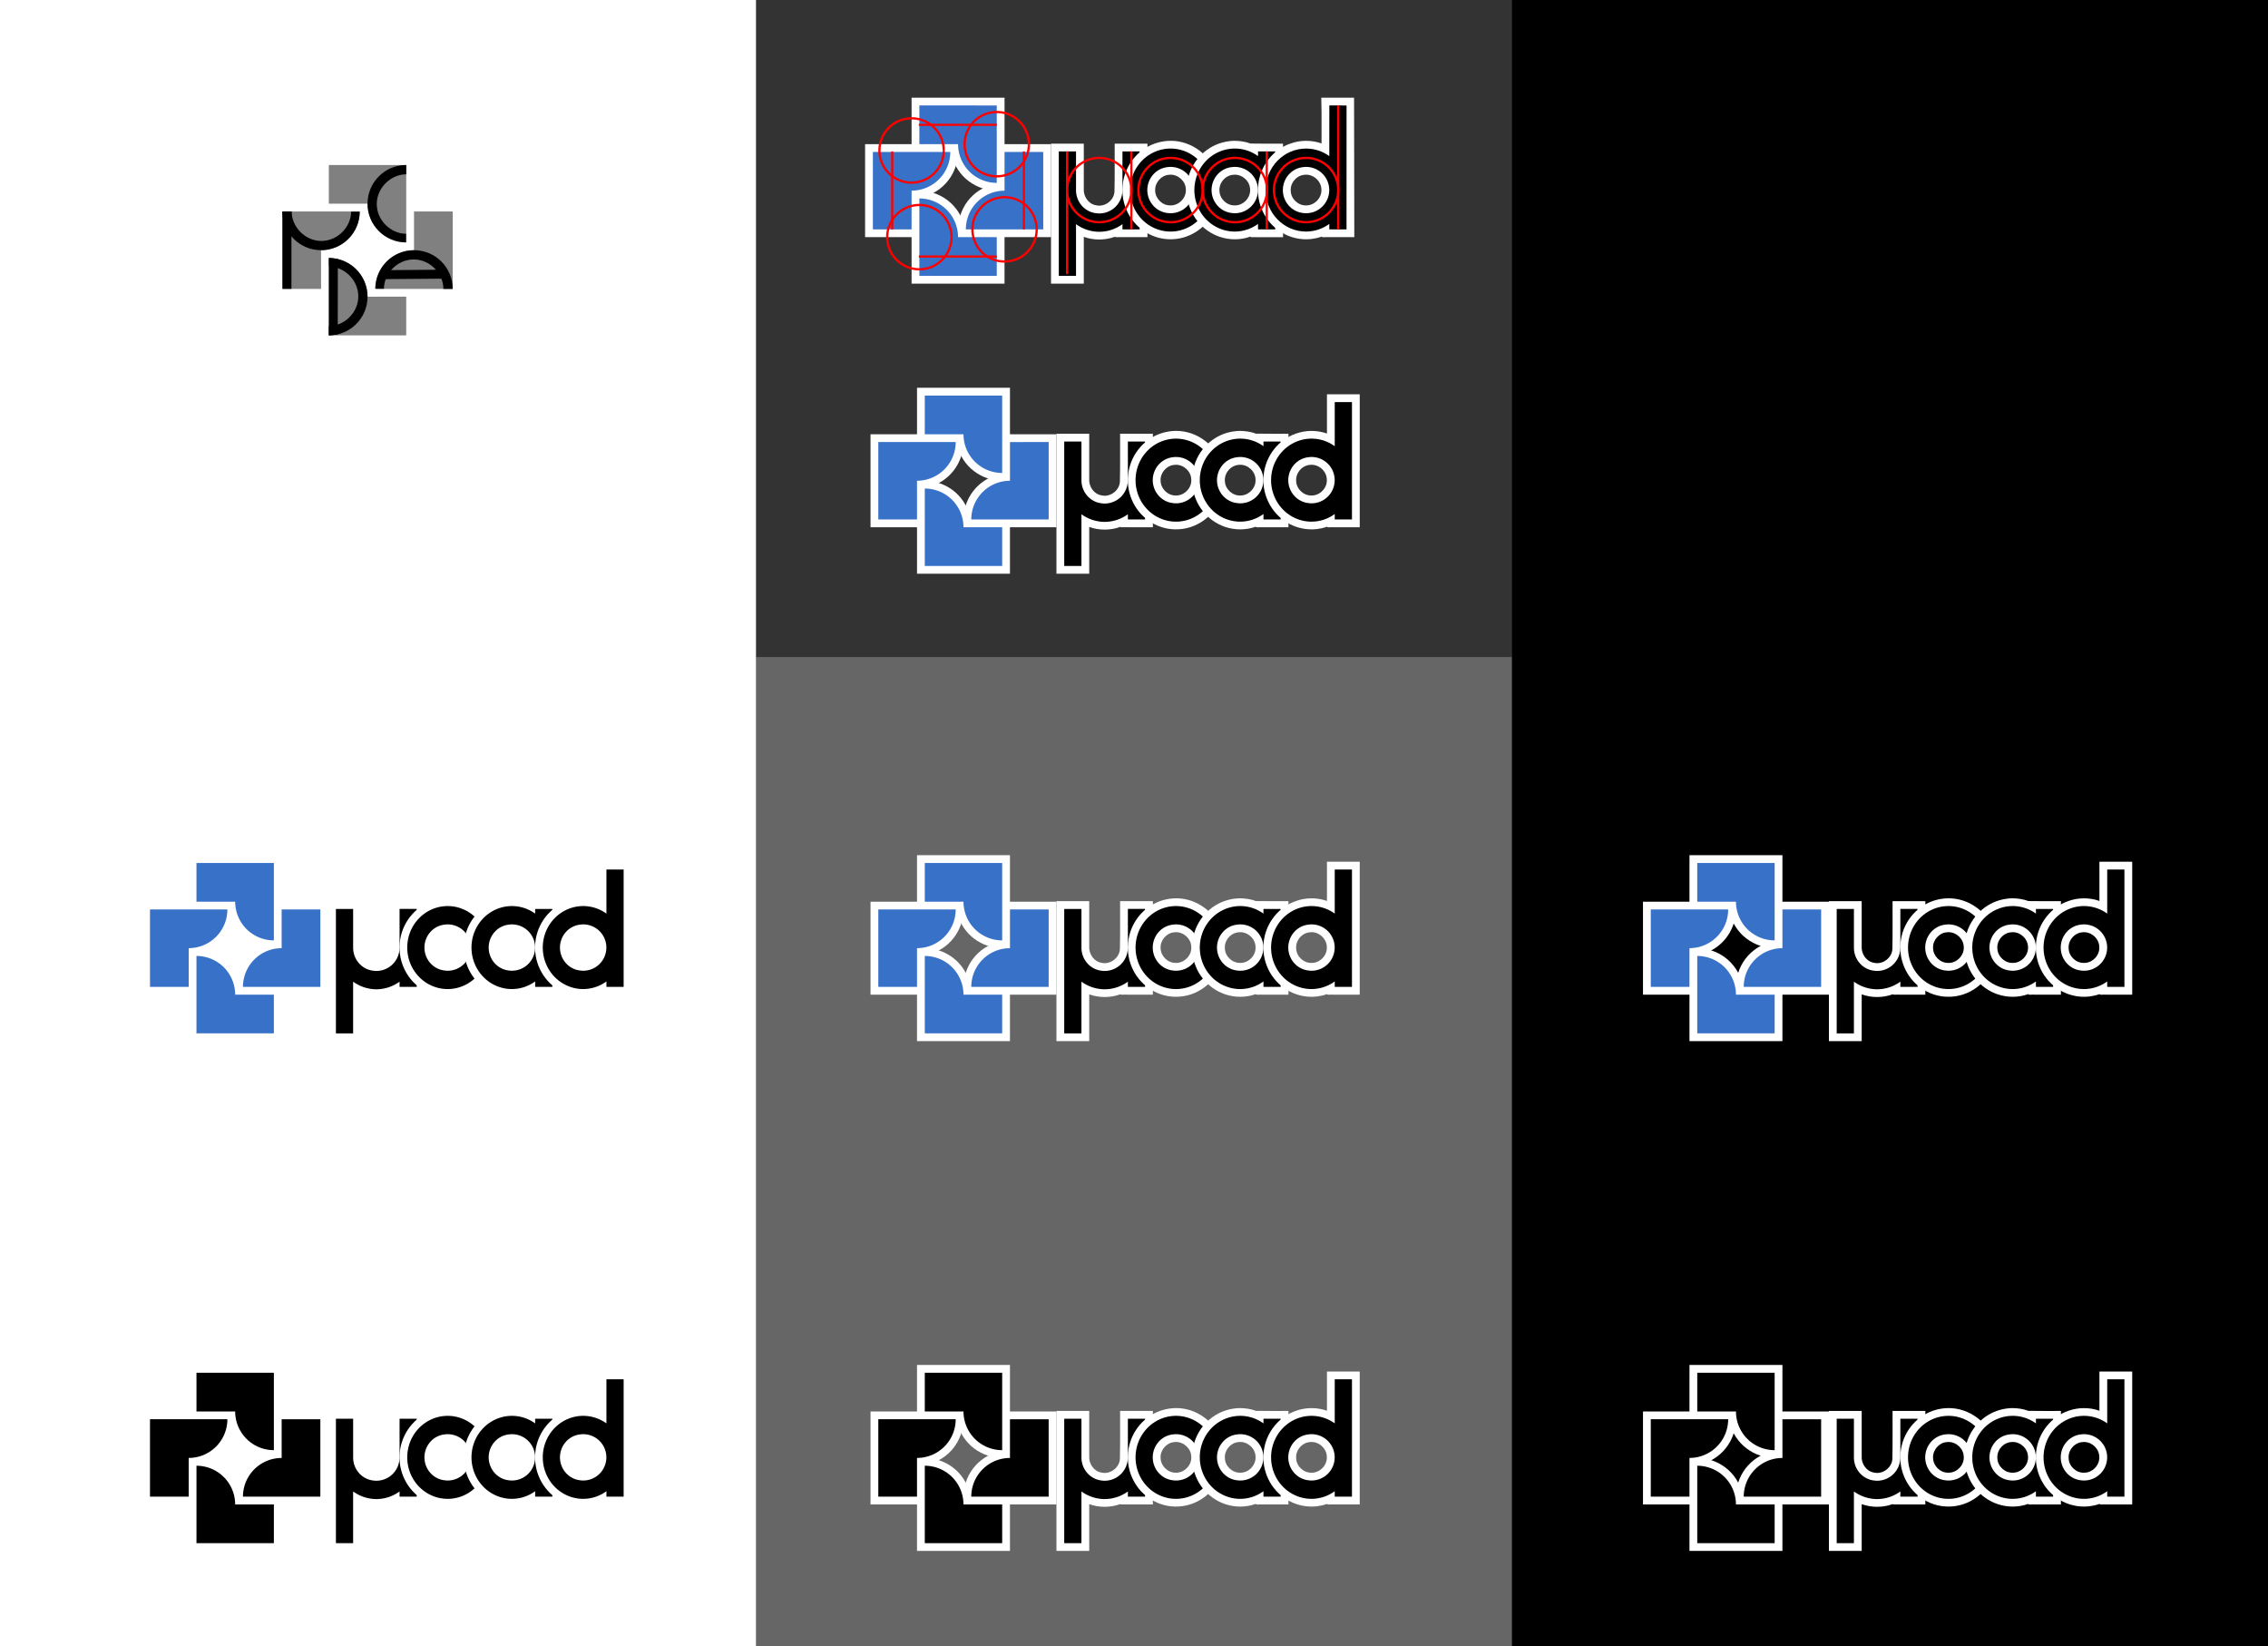 <?xml version="1.0" encoding="UTF-8" standalone="no"?>
<!-- Created with Inkscape (http://www.inkscape.org/) -->

<svg
   width="626.256mm"
   height="454.449mm"
   viewBox="0 0 626.256 454.449"
   version="1.1"
   id="svg1"
   inkscape:version="1.3.2 (091e20e, 2023-11-25)"
   sodipodi:docname="logo.svg"
   inkscape:export-filename="logo.png"
   inkscape:export-xdpi="50"
   inkscape:export-ydpi="50"
   xmlns:inkscape="http://www.inkscape.org/namespaces/inkscape"
   xmlns:sodipodi="http://sodipodi.sourceforge.net/DTD/sodipodi-0.dtd"
   xmlns="http://www.w3.org/2000/svg"
   xmlns:svg="http://www.w3.org/2000/svg">
  <rect x="0" y="0" width="626.256" height="454.449" fill="#333333" stroke="none"/>
  <sodipodi:namedview
     id="namedview1"
     pagecolor="#505050"
     bordercolor="#ffffff"
     borderopacity="1"
     inkscape:showpageshadow="0"
     inkscape:pageopacity="0"
     inkscape:pagecheckerboard="1"
     inkscape:deskcolor="#505050"
     inkscape:document-units="mm"
     showguides="true"
     inkscape:zoom="0.35355339"
     inkscape:cx="695.79307"
     inkscape:cy="1190.7678"
     inkscape:window-width="1888"
     inkscape:window-height="1127"
     inkscape:window-x="16"
     inkscape:window-y="34"
     inkscape:window-maximized="1"
     inkscape:current-layer="layer2"
     showgrid="false"
     inkscape:export-bgcolor="#ffffff00">
    <inkscape:grid
       id="grid1"
       units="mm"
       originx="431.241"
       originy="404.335"
       spacingx="1"
       spacingy="1"
       empcolor="#0099e5"
       empopacity="0.302"
       color="#0099e5"
       opacity="0.149"
       empspacing="5"
       dotted="false"
       gridanglex="30"
       gridanglez="30"
       visible="false"
       enabled="true"
       snapvisiblegridlinesonly="true" />
    <sodipodi:guide
       position="123.069,796.997"
       orientation="0,-1"
       id="guide16"
       inkscape:locked="false" />
    <sodipodi:guide
       position="108.779,741.673"
       orientation="0,-1"
       id="guide22"
       inkscape:locked="false" />
    <sodipodi:guide
       position="110.331,584.399"
       orientation="1,0"
       id="guide23"
       inkscape:locked="false" />
    <sodipodi:guide
       position="65.688,560.207"
       orientation="0,-1"
       id="guide35"
       inkscape:locked="false" />
    <sodipodi:guide
       position="63.873,456.123"
       orientation="0,-1"
       id="guide55"
       inkscape:locked="false" />
    <sodipodi:guide
       position="63.727,409.083"
       orientation="0,-1"
       id="guide56"
       inkscape:locked="false" />
    <sodipodi:guide
       position="53.761,445.437"
       orientation="0,-1"
       id="guide57"
       inkscape:locked="false" />
    <sodipodi:guide
       position="51.61,443.288"
       orientation="0,-1"
       id="guide58"
       inkscape:locked="false" />
    <sodipodi:guide
       position="53.642,421.918"
       orientation="0,-1"
       id="guide59"
       inkscape:locked="false" />
    <sodipodi:guide
       position="69.788,419.769"
       orientation="0,-1"
       id="guide60"
       inkscape:locked="false" />
    <sodipodi:guide
       position="271.255,425.333"
       orientation="0,-1"
       id="guide694"
       inkscape:locked="false" />
    <sodipodi:guide
       position="299.072,378.292"
       orientation="0,-1"
       id="guide695"
       inkscape:locked="false" />
    <sodipodi:guide
       position="271.992,376.143"
       orientation="0,-1"
       id="guide696"
       inkscape:locked="false" />
    <sodipodi:guide
       position="270.801,427.481"
       orientation="0,-1"
       id="guide697"
       inkscape:locked="false" />
  </sodipodi:namedview>
  <defs
     id="defs1" />
  <g
     inkscape:groupmode="layer"
     id="layer2"
     inkscape:label="Background">
    <rect
       style="fill:#666666;stroke-width:1.689;paint-order:markers fill stroke"
       id="rect80"
       width="208.752"
       height="273.057"
       x="208.752"
       y="181.392" />
    <rect
       style="fill:#ffffff;stroke-width:1.92;paint-order:markers fill stroke"
       id="rect48"
       width="208.752"
       height="454.449"
       x="-7.9223634e-07"
       y="-4.7119142e-06" />
    <rect
       style="fill:#000000;stroke-width:1.92;paint-order:markers fill stroke"
       id="rect144"
       width="208.752"
       height="454.449"
       x="417.504"
       y="-4.7119142e-06" />
  </g>
  <g
     inkscape:label="Layer 1"
     inkscape:groupmode="layer"
     id="layer1"
     transform="translate(34.39,-156.925)">
    <path
       id="path488"
       style="fill:#ffffff;fill-opacity:1;stroke-width:0.981;paint-order:markers fill stroke"
       d="m 56.216,407.854 c 0,12.167 0,24.333 0,36.5 3.017,0 6.034,0 9.051,0 0,-4.307 0,-8.613 0,-12.92 2.727,0.986 5.796,0.982 8.525,0.004 0.44,0.187 1.227,0.027 1.8,0.08 2.417,0 4.834,0 7.251,0 0,-8.604 0,-17.208 0,-25.812 -3.017,0 -6.034,0 -9.051,0 -0.025,4.409 0.056,8.83 -0.053,13.215 -0.109,2.468 -2.726,4.4 -5.115,3.79 -2.097,-0.344 -3.511,-2.485 -3.358,-4.545 0,-4.153 0,-8.306 0,-12.459 -3.017,0 -6.034,0 -9.051,0 0,0.716 0,1.432 0,2.148 z" />
    <path
       id="rect387"
       style="fill:#000000;fill-opacity:1;stroke-width:0.981;paint-order:markers fill stroke"
       d="m 58.365,407.854 v 34.352 h 4.754 v -14.275 a 11.165,11.458 0 0 0 6.377,2.106 11.165,11.458 0 0 0 6.446,-2.102 v 1.435 h 4.754 v -21.517 h -4.754 v 10.758 h -0.016 v 0.005 a 6.396,6.396 0 0 1 -6.423,6.358 6.396,6.396 0 0 1 -0.085,-0.006 6.234,6.398 0 0 1 -0.092,0.009 6.234,6.398 0 0 1 -0.561,-0.058 6.396,6.396 0 0 1 -0.211,-0.022 6.234,6.398 0 0 1 -5.433,-6.214 v -10.829 z" />
    <path
       id="path489"
       style="fill:#ffffff;stroke-width:1.832;paint-order:markers fill stroke"
       d="m 89.127,404.919 c -2.375,0.042 -4.733,0.701 -6.756,1.954 -2.181,1.334 -3.953,3.316 -5.064,5.618 -1.148,2.355 -1.588,5.039 -1.291,7.643 0.303,2.558 1.328,5.022 2.943,7.032 1.588,1.962 3.732,3.471 6.13,4.271 2.412,0.811 5.06,0.887 7.519,0.226 2.462,-0.658 4.713,-2.058 6.414,-3.955 1.69,-1.882 2.844,-4.244 3.278,-6.738 0.972,-4.948 -1.084,-10.346 -5.13,-13.368 -2.288,-1.746 -5.161,-2.722 -8.042,-2.684 z m 0.016,9.355 c 2.198,-0.054 4.241,1.791 4.3,4.008 0.216,2.4 -1.976,4.612 -4.373,4.471 -2.171,-0.004 -4.067,-1.911 -4.094,-4.076 -0.145,-2.14 1.631,-4.197 3.723,-4.363 0.148,-0.012 0.295,-0.03 0.443,-0.039 z" />
    <g
       id="g51"
       transform="translate(2.861,-0.029)" />
    <g
       id="g137"
       style="fill:#808080"
       transform="translate(42.383,-191.254)">
      <path
         style="fill:#808080;stroke-width:0.632;paint-order:markers fill stroke"
         d="m 14.027,419.401 v 10.684 10.684 0.002 h 21.371 v -10.686 H 24.709 a 10.685,10.685 0 0 0 -10.62,-10.684 z"
         id="path134" />
      <path
         style="fill:#808080;stroke-width:0.632;paint-order:markers fill stroke"
         d="m 37.547,406.565 v 10.689 a 10.685,10.685 0 0 0 -10.684,10.62 v 0.062 h 10.684 10.684 0.002 V 406.565 Z"
         id="path135" />
      <path
         style="fill:#808080;stroke-width:0.632;paint-order:markers fill stroke"
         d="M 1.192,406.565 V 427.935 H 11.878 v -10.688 a 10.685,10.685 0 0 0 10.684,-10.621 v -0.062 H 11.878 1.193 Z"
         id="path136" />
      <path
         style="fill:#808080;stroke-width:0.632;paint-order:markers fill stroke"
         d="m 14.027,393.73 v 10.685 H 24.715 a 10.685,10.685 0 0 0 10.62,10.685 h 0.062 v -10.685 -10.684 -0.001 z"
         id="path137" />
    </g>
    <path
       id="path28"
       style="fill:#000000;stroke-width:0.593;paint-order:markers fill stroke"
       inkscape:transform-center-x="10.790923"
       inkscape:transform-center-y="-6.6667599"
       d="m 43.576,215.31 c -1.2e-5,5.89 4.766,10.669 10.655,10.685 5.889,0.016 10.681,-4.738 10.713,-10.628 l -2.376,-0.013 c -0.027,4.214 -3.709,8.1 -8.233,8.089 -4.525,-0.011 -8.188,-3.918 -8.189,-8.134 z"
       sodipodi:nodetypes="ccccccc" />
    <rect
       style="fill:#000000;stroke-width:0.906;paint-order:markers fill stroke"
       id="rect29"
       width="2.475"
       height="21.348"
       x="43.61"
       y="215.321" />
    <path
       id="path141"
       style="fill:#000000;stroke-width:0.593;paint-order:markers fill stroke"
       inkscape:transform-center-x="-6.6667597"
       inkscape:transform-center-y="-10.79092"
       d="m 77.78,202.477 c -5.89,-10e-6 -10.669,4.766 -10.685,10.655 -0.016,5.889 4.738,10.681 10.628,10.713 l 0.013,-2.376 c -4.214,-0.028 -8.1,-3.709 -8.089,-8.233 0.011,-4.525 3.918,-8.188 8.134,-8.189 z"
       sodipodi:nodetypes="ccccccc" />
    <path
       id="path142"
       style="fill:#000000;stroke-width:0.593;paint-order:markers fill stroke"
       inkscape:transform-center-x="-10.79092"
       inkscape:transform-center-y="6.6667606"
       d="m 90.615,236.681 c 1e-5,-5.89 -4.766,-10.669 -10.655,-10.685 -5.889,-0.016 -10.681,4.738 -10.713,10.628 l 2.376,0.013 c 0.028,-4.214 3.709,-8.1 8.233,-8.089 4.525,0.011 8.188,3.918 8.189,8.134 z"
       sodipodi:nodetypes="ccccccc" />
    <path
       id="path143"
       style="fill:#000000;stroke-width:0.593;paint-order:markers fill stroke"
       inkscape:transform-center-x="6.6667606"
       inkscape:transform-center-y="10.790921"
       d="m 56.414,249.514 c 5.89,1e-5 10.669,-4.766 10.685,-10.655 0.016,-5.889 -4.738,-10.681 -10.628,-10.713 l -0.013,2.376 c 4.214,0.028 8.1,3.709 8.089,8.233 -0.011,4.525 -3.918,8.188 -8.134,8.189 z"
       sodipodi:nodetypes="ccccccc" />
    <path
       id="rect143"
       style="fill:#000000;stroke-width:0.906;paint-order:markers fill stroke"
       d="m 56.428,228.156 2.468,0.284 -0.023,20.79 -2.445,0.274 z"
       sodipodi:nodetypes="ccccc" />
    <rect
       style="fill:#000000;stroke-width:0.824;paint-order:markers fill stroke"
       id="rect145"
       width="2.475"
       height="17.643"
       x="232.073"
       y="-87.424"
       transform="matrix(0.006,1,-1,0.008,0,0)" />
    <g
       id="g378"
       style="fill:#ffffff"
       transform="translate(5.835,1.435)">
      <path
         id="path375"
         style="fill:#ffffff;stroke-width:0.632;paint-order:markers fill stroke"
         d="m 11.879,419.4 c 0,7.84 0,15.68 0,23.52 8.555,0 17.111,0 25.666,0 0,-4.995 0,-9.99 0,-14.984 -3.628,0 -7.255,0 -10.883,0 -0.473,-2.803 -1.906,-5.423 -4.01,-7.334 -2.198,-2 -5.105,-3.213 -8.079,-3.32 -0.896,-0.066 -1.796,-0.014 -2.694,-0.03 0,0.716 0,1.432 0,2.148 z" />
      <path
         id="path376"
         style="fill:#ffffff;stroke-width:0.632;paint-order:markers fill stroke"
         d="m 35.398,406.564 c 0,2.912 0,5.824 0,8.736 -2.804,0.47 -5.42,1.908 -7.334,4.007 -1.999,2.199 -3.212,5.107 -3.319,8.082 -0.066,0.896 -0.014,1.796 -0.03,2.694 8.555,0 17.111,0 25.666,0 0,-8.556 0,-17.112 0,-25.668 -4.994,0 -9.988,0 -14.982,0 0,0.716 -1e-6,1.432 -1e-6,2.148 z" />
      <path
         id="path377"
         style="fill:#ffffff;stroke-width:0.632;paint-order:markers fill stroke"
         d="m -0.957,406.564 c 0,7.84 0,15.68 0,23.52 4.994,0 9.988,0 14.982,0 0,-3.628 0,-7.257 0,-10.885 2.769,-0.463 5.36,-1.87 7.262,-3.933 1.819,-1.958 2.998,-4.505 3.316,-7.159 0.14,-1.226 0.107,-2.459 0.108,-3.691 -8.556,0 -17.112,0 -25.668,0 0,0.716 0,1.432 0,2.148 z" />
      <path
         id="path378"
         style="fill:#ffffff;stroke-width:0.632;paint-order:markers fill stroke"
         d="m 11.879,393.73 c 0,4.278 0,8.556 0,12.834 3.628,0 7.257,0 10.885,0 0.467,2.804 1.908,5.42 4.007,7.334 2.177,1.97 5.039,3.192 7.981,3.311 0.929,0.079 1.863,0.02 2.794,0.038 0,-8.555 0,-17.111 0,-25.666 -8.555,0 -17.111,0 -25.666,0 0,0.716 0,1.432 0,2.148 z" />
    </g>
    <g
       id="g382"
       style="fill:#3771c8"
       transform="translate(5.835,1.435)">
      <path
         style="fill:#3771c8;fill-opacity:1;stroke-width:0.632;paint-order:markers fill stroke"
         d="m 14.027,419.401 v 10.684 10.684 0.002 h 21.371 v -10.686 H 24.709 a 10.685,10.685 0 0 0 -10.62,-10.684 z"
         id="path379" />
      <path
         style="fill:#3771c8;fill-opacity:1;stroke-width:0.632;paint-order:markers fill stroke"
         d="m 37.547,406.565 v 10.689 a 10.685,10.685 0 0 0 -10.684,10.62 v 0.062 h 10.684 10.684 0.002 V 406.565 Z"
         id="path380" />
      <path
         style="fill:#3771c8;fill-opacity:1;stroke-width:0.632;paint-order:markers fill stroke"
         d="M 1.192,406.565 V 427.935 H 11.878 v -10.688 a 10.685,10.685 0 0 0 10.684,-10.621 v -0.062 H 11.878 1.193 Z"
         id="path381" />
      <path
         style="fill:#3771c8;fill-opacity:1;stroke-width:0.632;paint-order:markers fill stroke"
         d="m 14.027,393.73 v 10.685 H 24.715 a 10.685,10.685 0 0 0 10.62,10.685 h 0.062 v -10.685 -10.684 -0.001 z"
         id="path382" />
    </g>
    <path
       id="path484"
       style="fill:#000000;stroke-width:1.832;paint-order:markers fill stroke"
       d="m 89.276,407.062 a 11.165,11.458 0 0 0 -11.216,11.396 l -5.2e-4,0.036 a 11.165,11.458 0 0 0 11.131,11.484 11.165,11.458 0 0 0 11.199,-11.414 11.165,11.458 0 0 0 -11.113,-11.502 z m -0.21,5.06 a 6.234,6.398 0 0 1 0.137,0.005 6.396,6.396 0 0 1 0.03,-0.002 6.396,6.396 0 0 1 6.387,6.395 l -5.2e-4,0.037 a 6.396,6.396 0 0 1 -6.423,6.358 6.396,6.396 0 0 1 -0.085,-0.006 6.234,6.398 0 0 1 -0.092,0.009 6.234,6.398 0 0 1 -0.561,-0.058 6.396,6.396 0 0 1 -0.211,-0.022 6.234,6.398 0 0 1 -5.443,-6.332 l 5.2e-4,-0.02 a 6.234,6.398 0 0 1 5.482,-6.289 6.396,6.396 0 0 1 0.215,-0.021 6.234,6.398 0 0 1 0.566,-0.054 z" />
    <path
       id="path490"
       style="fill:#ffffff;stroke-width:1.832;paint-order:markers fill stroke"
       d="m 106.871,404.919 c -2.377,0.041 -4.736,0.701 -6.76,1.954 -2.177,1.339 -3.955,3.314 -5.064,5.618 -1.129,2.325 -1.581,4.972 -1.297,7.543 0.282,2.557 1.283,5.036 2.891,7.051 1.585,2.007 3.762,3.539 6.189,4.352 2.702,0.905 5.712,0.909 8.399,-0.061 0.278,0.337 1.181,0.049 1.7,0.145 2.45,0 4.901,0 7.351,0 0,-8.604 0,-17.208 0,-25.812 -2.99,-0.021 -5.993,0.042 -8.974,-0.031 -1.417,-0.525 -2.929,-0.746 -4.434,-0.758 z m 0.012,9.355 c 2.238,-0.061 4.291,1.854 4.311,4.105 0.136,2.305 -1.906,4.412 -4.211,4.376 -2.189,0.079 -4.193,-1.786 -4.256,-3.979 -0.202,-2.241 1.665,-4.403 3.926,-4.482 0.077,-0.003 0.153,-0.021 0.231,-0.02 z" />
    <path
       id="path486"
       style="fill:#000000;stroke-width:1.832;paint-order:markers fill stroke"
       d="M 107.017,407.062 A 11.165,11.458 0 0 0 95.801,418.458 l -5.2e-4,0.036 a 11.165,11.458 0 0 0 11.131,11.484 11.165,11.458 0 0 0 6.446,-2.108 v 1.503 h 4.754 v -21.517 h -4.754 v 1.287 a 11.165,11.458 0 0 0 -6.36,-2.082 z m -0.21,5.06 a 6.234,6.398 0 0 1 0.137,0.005 6.396,6.396 0 0 1 0.031,-0.002 6.396,6.396 0 0 1 6.387,6.395 l -5.2e-4,0.037 a 6.396,6.396 0 0 1 -6.423,6.358 6.396,6.396 0 0 1 -0.086,-0.006 6.234,6.398 0 0 1 -0.092,0.009 6.234,6.398 0 0 1 -0.561,-0.058 6.396,6.396 0 0 1 -0.211,-0.022 6.234,6.398 0 0 1 -5.443,-6.332 l 5.2e-4,-0.02 a 6.234,6.398 0 0 1 5.482,-6.289 6.396,6.396 0 0 1 0.215,-0.021 6.234,6.398 0 0 1 0.566,-0.054 z" />
    <path
       id="path491"
       style="fill:#ffffff;stroke-width:1.832;paint-order:markers fill stroke"
       d="m 130.912,396.972 c 0,2.893 0,5.786 0,8.68 -2.718,-0.97 -5.771,-0.958 -8.49,-0.009 -2.389,0.798 -4.523,2.329 -6.083,4.3 -1.605,2.005 -2.622,4.473 -2.898,7.024 -0.302,2.574 0.152,5.231 1.282,7.56 1.106,2.31 2.881,4.302 5.068,5.634 2.443,1.523 5.396,2.185 8.257,1.879 0.972,-0.128 1.942,-0.318 2.863,-0.663 0.278,0.337 1.181,0.049 1.7,0.145 2.45,0 4.901,0 7.351,0 0,-12.232 0,-24.465 0,-36.697 -3.017,0 -6.034,0 -9.051,0 0,0.716 0,1.432 0,2.148 z m -4.344,17.303 c 2.237,-0.06 4.289,1.855 4.309,4.105 0.136,2.305 -1.905,4.412 -4.211,4.376 -2.189,0.078 -4.196,-1.786 -4.255,-3.982 -0.203,-2.241 1.665,-4.402 3.927,-4.48 0.077,-0.003 0.153,-0.021 0.231,-0.02 z" />
    <path
       id="path487"
       style="fill:#000000;stroke-width:1.832;paint-order:markers fill stroke"
       d="m 133.06,396.971 v 12.171 a 11.165,11.458 0 0 0 -6.359,-2.081 11.165,11.458 0 0 0 -11.216,11.396 l -5.2e-4,0.036 a 11.165,11.458 0 0 0 11.131,11.484 11.165,11.458 0 0 0 6.445,-2.108 v 1.503 h 4.754 V 418.571 a 11.165,11.458 0 0 0 5.2e-4,-0.007 11.165,11.458 0 0 0 -5.2e-4,-0.025 v -21.567 z m -6.569,15.15 a 6.234,6.398 0 0 1 0.137,0.005 6.396,6.396 0 0 1 0.03,-0.002 6.396,6.396 0 0 1 6.387,6.395 l -5.2e-4,0.037 a 6.396,6.396 0 0 1 -6.423,6.358 6.396,6.396 0 0 1 -0.085,-0.006 6.234,6.398 0 0 1 -0.092,0.009 6.234,6.398 0 0 1 -0.561,-0.058 6.396,6.396 0 0 1 -0.211,-0.022 6.234,6.398 0 0 1 -5.443,-6.332 l 5.1e-4,-0.02 a 6.234,6.398 0 0 1 5.482,-6.289 6.396,6.396 0 0 1 0.215,-0.021 6.234,6.398 0 0 1 0.566,-0.054 z" />
    <path
       id="path587"
       style="fill:#ffffff;fill-opacity:1;stroke-width:0.981;paint-order:markers fill stroke"
       d="m 255.825,198.73 c 0,12.167 0,24.333 0,36.5 3.017,0 6.034,0 9.051,0 0,-4.307 0,-8.613 0,-12.92 2.727,0.986 5.796,0.982 8.525,0.004 0.44,0.187 1.227,0.027 1.8,0.08 2.417,0 4.834,0 7.251,0 0,-8.604 0,-17.208 0,-25.812 -3.017,0 -6.034,0 -9.051,0 -0.025,4.409 0.056,8.83 -0.053,13.215 -0.109,2.468 -2.726,4.4 -5.115,3.79 -2.097,-0.344 -3.511,-2.485 -3.358,-4.545 0,-4.153 0,-8.306 0,-12.459 -3.017,0 -6.034,0 -9.051,0 0,0.716 0,1.432 0,2.148 z" />
    <path
       id="path588"
       style="fill:#000000;fill-opacity:1;stroke-width:0.981;paint-order:markers fill stroke"
       d="m 257.974,198.73 v 34.352 h 4.754 v -14.275 a 11.165,11.458 0 0 0 6.377,2.106 11.165,11.458 0 0 0 6.446,-2.102 v 1.435 h 4.754 v -21.517 h -4.754 v 10.758 h -0.016 v 0.005 a 6.396,6.396 0 0 1 -6.423,6.358 6.396,6.396 0 0 1 -0.085,-0.006 6.234,6.398 0 0 1 -0.092,0.009 6.234,6.398 0 0 1 -0.561,-0.058 6.396,6.396 0 0 1 -0.211,-0.022 6.234,6.398 0 0 1 -5.433,-6.214 v -10.829 z" />
    <path
       id="path589"
       style="fill:#ffffff;stroke-width:1.832;paint-order:markers fill stroke"
       d="m 288.736,195.795 c -2.375,0.042 -4.733,0.701 -6.756,1.954 -2.181,1.334 -3.953,3.316 -5.064,5.618 -1.148,2.355 -1.588,5.039 -1.291,7.643 0.303,2.558 1.328,5.022 2.943,7.032 1.588,1.962 3.732,3.471 6.13,4.271 2.412,0.811 5.06,0.887 7.519,0.226 2.462,-0.658 4.713,-2.058 6.414,-3.955 1.69,-1.882 2.844,-4.244 3.278,-6.738 0.972,-4.948 -1.084,-10.346 -5.13,-13.368 -2.288,-1.746 -5.161,-2.722 -8.042,-2.684 z m 0.016,9.355 c 2.198,-0.054 4.241,1.791 4.3,4.008 0.216,2.4 -1.976,4.612 -4.373,4.471 -2.171,-0.004 -4.067,-1.911 -4.094,-4.076 -0.145,-2.14 1.631,-4.197 3.723,-4.363 0.148,-0.012 0.295,-0.03 0.443,-0.039 z" />
    <g
       id="g593"
       style="fill:#ffffff"
       transform="translate(205.444,-207.689)">
      <path
         id="path590"
         style="fill:#ffffff;stroke-width:0.632;paint-order:markers fill stroke"
         d="m 11.879,419.4 c 0,7.84 0,15.68 0,23.52 8.555,0 17.111,0 25.666,0 0,-4.995 0,-9.99 0,-14.984 -3.628,0 -7.255,0 -10.883,0 -0.473,-2.803 -1.906,-5.423 -4.01,-7.334 -2.198,-2 -5.105,-3.213 -8.079,-3.32 -0.896,-0.066 -1.796,-0.014 -2.694,-0.03 0,0.716 0,1.432 0,2.148 z" />
      <path
         id="path591"
         style="fill:#ffffff;stroke-width:0.632;paint-order:markers fill stroke"
         d="m 35.398,406.564 c 0,2.912 0,5.824 0,8.736 -2.804,0.47 -5.42,1.908 -7.334,4.007 -1.999,2.199 -3.212,5.107 -3.319,8.082 -0.066,0.896 -0.014,1.796 -0.03,2.694 8.555,0 17.111,0 25.666,0 0,-8.556 0,-17.112 0,-25.668 -4.994,0 -9.988,0 -14.982,0 0,0.716 -1e-6,1.432 -1e-6,2.148 z" />
      <path
         id="path592"
         style="fill:#ffffff;stroke-width:0.632;paint-order:markers fill stroke"
         d="m -0.957,406.564 c 0,7.84 0,15.68 0,23.52 4.994,0 9.988,0 14.982,0 0,-3.628 0,-7.257 0,-10.885 2.769,-0.463 5.36,-1.87 7.262,-3.933 1.819,-1.958 2.998,-4.505 3.316,-7.159 0.14,-1.226 0.107,-2.459 0.108,-3.691 -8.556,0 -17.112,0 -25.668,0 0,0.716 0,1.432 0,2.148 z" />
      <path
         id="path593"
         style="fill:#ffffff;stroke-width:0.632;paint-order:markers fill stroke"
         d="m 11.879,393.73 c 0,4.278 0,8.556 0,12.834 3.628,0 7.257,0 10.885,0 0.467,2.804 1.908,5.42 4.007,7.334 2.177,1.97 5.039,3.192 7.981,3.311 0.929,0.079 1.863,0.02 2.794,0.038 0,-8.555 0,-17.111 0,-25.666 -8.555,0 -17.111,0 -25.666,0 0,0.716 0,1.432 0,2.148 z" />
    </g>
    <g
       id="g597"
       style="fill:#3771c8"
       transform="translate(205.444,-207.689)">
      <path
         style="fill:#3771c8;fill-opacity:1;stroke-width:0.632;paint-order:markers fill stroke"
         d="m 14.027,419.401 v 10.684 10.684 0.002 h 21.371 v -10.686 H 24.709 a 10.685,10.685 0 0 0 -10.62,-10.684 z"
         id="path594" />
      <path
         style="fill:#3771c8;fill-opacity:1;stroke-width:0.632;paint-order:markers fill stroke"
         d="m 37.547,406.565 v 10.689 a 10.685,10.685 0 0 0 -10.684,10.62 v 0.062 h 10.684 10.684 0.002 V 406.565 Z"
         id="path595" />
      <path
         style="fill:#3771c8;fill-opacity:1;stroke-width:0.632;paint-order:markers fill stroke"
         d="M 1.192,406.565 V 427.935 H 11.878 v -10.688 a 10.685,10.685 0 0 0 10.684,-10.621 v -0.062 H 11.878 1.193 Z"
         id="path596" />
      <path
         style="fill:#3771c8;fill-opacity:1;stroke-width:0.632;paint-order:markers fill stroke"
         d="m 14.027,393.73 v 10.685 H 24.715 a 10.685,10.685 0 0 0 10.62,10.685 h 0.062 v -10.685 -10.684 -0.001 z"
         id="path597" />
    </g>
    <path
       id="path598"
       style="fill:#000000;stroke-width:1.832;paint-order:markers fill stroke"
       d="m 288.885,197.937 a 11.165,11.458 0 0 0 -11.216,11.396 l -5.2e-4,0.036 a 11.165,11.458 0 0 0 11.131,11.484 11.165,11.458 0 0 0 11.199,-11.414 11.165,11.458 0 0 0 -11.113,-11.502 z m -0.21,5.06 a 6.234,6.398 0 0 1 0.137,0.005 6.396,6.396 0 0 1 0.03,-0.002 6.396,6.396 0 0 1 6.387,6.395 l -5.2e-4,0.037 a 6.396,6.396 0 0 1 -6.423,6.358 6.396,6.396 0 0 1 -0.085,-0.006 6.234,6.398 0 0 1 -0.092,0.009 6.234,6.398 0 0 1 -0.561,-0.058 6.396,6.396 0 0 1 -0.211,-0.022 6.234,6.398 0 0 1 -5.443,-6.332 l 5.2e-4,-0.02 a 6.234,6.398 0 0 1 5.482,-6.289 6.396,6.396 0 0 1 0.215,-0.021 6.234,6.398 0 0 1 0.566,-0.054 z" />
    <path
       id="path599"
       style="fill:#ffffff;stroke-width:1.832;paint-order:markers fill stroke"
       d="m 306.48,195.795 c -2.377,0.041 -4.736,0.701 -6.76,1.954 -2.177,1.339 -3.955,3.314 -5.064,5.618 -1.129,2.325 -1.581,4.972 -1.297,7.543 0.282,2.557 1.283,5.036 2.891,7.051 1.585,2.007 3.762,3.539 6.189,4.352 2.702,0.905 5.712,0.909 8.399,-0.061 0.278,0.337 1.181,0.049 1.7,0.145 2.45,0 4.901,0 7.351,0 0,-8.604 0,-17.208 0,-25.812 -2.99,-0.021 -5.993,0.042 -8.974,-0.031 -1.417,-0.525 -2.929,-0.746 -4.434,-0.758 z m 0.012,9.355 c 2.238,-0.061 4.291,1.854 4.311,4.105 0.136,2.305 -1.906,4.412 -4.211,4.376 -2.189,0.079 -4.193,-1.786 -4.256,-3.979 -0.202,-2.241 1.665,-4.403 3.926,-4.482 0.077,-0.003 0.153,-0.021 0.231,-0.02 z" />
    <path
       id="path600"
       style="fill:#000000;stroke-width:1.832;paint-order:markers fill stroke"
       d="M 306.626,197.937 A 11.165,11.458 0 0 0 295.41,209.333 l -5.2e-4,0.036 a 11.165,11.458 0 0 0 11.131,11.484 11.165,11.458 0 0 0 6.446,-2.108 v 1.503 h 4.754 v -21.517 h -4.754 v 1.287 a 11.165,11.458 0 0 0 -6.36,-2.082 z m -0.21,5.06 a 6.234,6.398 0 0 1 0.137,0.005 6.396,6.396 0 0 1 0.031,-0.002 6.396,6.396 0 0 1 6.387,6.395 l -5.2e-4,0.037 a 6.396,6.396 0 0 1 -6.423,6.358 6.396,6.396 0 0 1 -0.086,-0.006 6.234,6.398 0 0 1 -0.092,0.009 6.234,6.398 0 0 1 -0.561,-0.058 6.396,6.396 0 0 1 -0.211,-0.022 6.234,6.398 0 0 1 -5.443,-6.332 l 5.2e-4,-0.02 a 6.234,6.398 0 0 1 5.482,-6.289 6.396,6.396 0 0 1 0.215,-0.021 6.234,6.398 0 0 1 0.566,-0.054 z" />
    <path
       id="path601"
       style="fill:#ffffff;stroke-width:1.832;paint-order:markers fill stroke"
       d="m 330.521,187.847 v 8.68 c -2.718,-0.97 -5.771,-0.958 -8.49,-0.009 -2.389,0.798 -4.523,2.329 -6.083,4.3 -1.605,2.005 -2.622,4.473 -2.898,7.024 -0.302,2.574 0.152,5.231 1.282,7.56 1.106,2.31 2.881,4.302 5.068,5.634 2.443,1.523 5.396,2.185 8.257,1.879 0.972,-0.128 1.942,-0.318 2.863,-0.663 0.278,0.337 1.181,0.049 1.7,0.145 h 7.351 l -0.067,-38.504 h -9.051 l 0.067,3.955 z m -4.344,17.303 c 2.237,-0.06 4.289,1.855 4.309,4.105 0.136,2.305 -1.905,4.412 -4.211,4.376 -2.189,0.078 -4.196,-1.786 -4.255,-3.982 -0.203,-2.241 1.665,-4.402 3.927,-4.48 0.077,-0.003 0.153,-0.021 0.231,-0.02 z"
       sodipodi:nodetypes="cccccccccccccccsccccss" />
    <path
       id="path602"
       style="fill:#000000;stroke-width:1.832;paint-order:markers fill stroke"
       d="m 332.678,186.041 -0.01,13.978 c -1.863,-1.343 -4.082,-2.069 -6.359,-2.081 -6.162,-0.029 -11.182,5.072 -11.216,11.396 l -5.2e-4,0.036 c -0.014,6.325 4.968,11.465 11.131,11.484 2.309,-0.002 4.56,-0.738 6.445,-2.108 v 1.503 h 4.754 v -10.802 l 5.2e-4,-0.007 c -1.6e-4,-0.008 -3.4e-4,-0.017 -5.2e-4,-0.025 l 0.01,-23.373 z m -6.578,16.956 c 0.046,0.001 0.091,0.003 0.137,0.005 0.01,-6.9e-4 0.02,-0.001 0.03,-0.002 3.529,0.005 6.387,2.867 6.387,6.395 l -5.2e-4,0.037 c -0.021,3.528 -2.895,6.374 -6.423,6.358 -0.028,-0.002 -0.057,-0.004 -0.085,-0.006 -0.031,0.003 -0.062,0.006 -0.092,0.009 -0.188,-0.011 -0.375,-0.03 -0.561,-0.058 -0.071,-0.006 -0.141,-0.014 -0.211,-0.022 -3.106,-0.408 -5.436,-3.118 -5.443,-6.332 l 5.1e-4,-0.02 c 0.031,-3.211 2.376,-5.902 5.482,-6.289 0.071,-0.008 0.143,-0.015 0.215,-0.021 0.188,-0.027 0.377,-0.045 0.566,-0.054 z"
       sodipodi:nodetypes="cccccccccccccccccccccccccccccc" />
    <path
       id="path603"
       style="fill:#ffffff;fill-opacity:1;stroke-width:0.981;paint-order:markers fill stroke"
       d="m 56.216,548.59 c 0,12.167 0,24.333 0,36.5 3.017,0 6.034,0 9.051,0 0,-4.307 0,-8.613 0,-12.92 2.727,0.986 5.796,0.982 8.525,0.004 0.44,0.187 1.227,0.027 1.8,0.08 2.417,0 4.834,0 7.251,0 0,-8.604 0,-17.208 0,-25.812 -3.017,0 -6.034,0 -9.051,0 -0.025,4.409 0.056,8.83 -0.053,13.215 -0.109,2.468 -2.726,4.4 -5.115,3.79 -2.097,-0.344 -3.511,-2.485 -3.358,-4.545 0,-4.153 0,-8.306 0,-12.459 -3.017,0 -6.034,0 -9.051,0 0,0.716 0,1.432 0,2.148 z" />
    <path
       id="path604"
       style="fill:#000000;fill-opacity:1;stroke-width:0.981;paint-order:markers fill stroke"
       d="m 58.365,548.59 v 34.352 h 4.754 v -14.275 a 11.165,11.458 0 0 0 6.377,2.106 11.165,11.458 0 0 0 6.446,-2.102 v 1.435 h 4.754 v -21.517 h -4.754 v 10.758 h -0.016 v 0.005 a 6.396,6.396 0 0 1 -6.423,6.358 6.396,6.396 0 0 1 -0.085,-0.006 6.234,6.398 0 0 1 -0.092,0.009 6.234,6.398 0 0 1 -0.561,-0.058 6.396,6.396 0 0 1 -0.211,-0.022 6.234,6.398 0 0 1 -5.433,-6.214 v -10.829 z" />
    <path
       id="path605"
       style="fill:#ffffff;stroke-width:1.832;paint-order:markers fill stroke"
       d="m 89.127,545.655 c -2.375,0.042 -4.733,0.701 -6.756,1.954 -2.181,1.334 -3.953,3.316 -5.064,5.618 -1.148,2.355 -1.588,5.039 -1.291,7.643 0.303,2.558 1.328,5.022 2.943,7.032 1.588,1.962 3.732,3.471 6.13,4.271 2.412,0.811 5.06,0.887 7.519,0.226 2.462,-0.658 4.713,-2.058 6.414,-3.955 1.69,-1.882 2.844,-4.244 3.278,-6.738 0.972,-4.948 -1.084,-10.346 -5.13,-13.368 -2.288,-1.746 -5.161,-2.722 -8.042,-2.684 z m 0.016,9.355 c 2.198,-0.054 4.241,1.791 4.3,4.008 0.216,2.4 -1.976,4.612 -4.373,4.471 -2.171,-0.004 -4.067,-1.911 -4.094,-4.076 -0.145,-2.14 1.631,-4.197 3.723,-4.363 0.148,-0.012 0.295,-0.03 0.443,-0.039 z" />
    <g
       id="g609"
       style="fill:#ffffff"
       transform="translate(5.835,142.171)">
      <path
         id="path606"
         style="fill:#ffffff;stroke-width:0.632;paint-order:markers fill stroke"
         d="m 11.879,419.4 c 0,7.84 0,15.68 0,23.52 8.555,0 17.111,0 25.666,0 0,-4.995 0,-9.99 0,-14.984 -3.628,0 -7.255,0 -10.883,0 -0.473,-2.803 -1.906,-5.423 -4.01,-7.334 -2.198,-2 -5.105,-3.213 -8.079,-3.32 -0.896,-0.066 -1.796,-0.014 -2.694,-0.03 0,0.716 0,1.432 0,2.148 z" />
      <path
         id="path607"
         style="fill:#ffffff;stroke-width:0.632;paint-order:markers fill stroke"
         d="m 35.398,406.564 c 0,2.912 0,5.824 0,8.736 -2.804,0.47 -5.42,1.908 -7.334,4.007 -1.999,2.199 -3.212,5.107 -3.319,8.082 -0.066,0.896 -0.014,1.796 -0.03,2.694 8.555,0 17.111,0 25.666,0 0,-8.556 0,-17.112 0,-25.668 -4.994,0 -9.988,0 -14.982,0 0,0.716 -1e-6,1.432 -1e-6,2.148 z" />
      <path
         id="path608"
         style="fill:#ffffff;stroke-width:0.632;paint-order:markers fill stroke"
         d="m -0.957,406.564 c 0,7.84 0,15.68 0,23.52 4.994,0 9.988,0 14.982,0 0,-3.628 0,-7.257 0,-10.885 2.769,-0.463 5.36,-1.87 7.262,-3.933 1.819,-1.958 2.998,-4.505 3.316,-7.159 0.14,-1.226 0.107,-2.459 0.108,-3.691 -8.556,0 -17.112,0 -25.668,0 0,0.716 0,1.432 0,2.148 z" />
      <path
         id="path609"
         style="fill:#ffffff;stroke-width:0.632;paint-order:markers fill stroke"
         d="m 11.879,393.73 c 0,4.278 0,8.556 0,12.834 3.628,0 7.257,0 10.885,0 0.467,2.804 1.908,5.42 4.007,7.334 2.177,1.97 5.039,3.192 7.981,3.311 0.929,0.079 1.863,0.02 2.794,0.038 0,-8.555 0,-17.111 0,-25.666 -8.555,0 -17.111,0 -25.666,0 0,0.716 0,1.432 0,2.148 z" />
    </g>
    <g
       id="g613"
       style="fill:#3771c8"
       transform="translate(5.835,142.171)">
      <path
         style="fill:#000000;fill-opacity:1;stroke-width:0.632;paint-order:markers fill stroke"
         d="m 14.027,419.401 v 10.684 10.684 0.002 h 21.371 v -10.686 H 24.709 a 10.685,10.685 0 0 0 -10.62,-10.684 z"
         id="path610" />
      <path
         style="fill:#000000;fill-opacity:1;stroke-width:0.632;paint-order:markers fill stroke"
         d="m 37.547,406.565 v 10.689 a 10.685,10.685 0 0 0 -10.684,10.62 v 0.062 h 10.684 10.684 0.002 V 406.565 Z"
         id="path611" />
      <path
         style="fill:#000000;fill-opacity:1;stroke-width:0.632;paint-order:markers fill stroke"
         d="M 1.192,406.565 V 427.935 H 11.878 v -10.688 a 10.685,10.685 0 0 0 10.684,-10.621 v -0.062 H 11.878 1.193 Z"
         id="path612" />
      <path
         style="fill:#000000;fill-opacity:1;stroke-width:0.632;paint-order:markers fill stroke"
         d="m 14.027,393.73 v 10.685 H 24.715 a 10.685,10.685 0 0 0 10.62,10.685 h 0.062 v -10.685 -10.684 -0.001 z"
         id="path613" />
    </g>
    <path
       id="path614"
       style="fill:#000000;stroke-width:1.832;paint-order:markers fill stroke"
       d="m 89.276,547.798 a 11.165,11.458 0 0 0 -11.216,11.396 l -5.2e-4,0.036 a 11.165,11.458 0 0 0 11.131,11.484 11.165,11.458 0 0 0 11.199,-11.414 11.165,11.458 0 0 0 -11.113,-11.502 z m -0.21,5.06 a 6.234,6.398 0 0 1 0.137,0.005 6.396,6.396 0 0 1 0.03,-0.002 6.396,6.396 0 0 1 6.387,6.395 l -5.2e-4,0.037 a 6.396,6.396 0 0 1 -6.423,6.358 6.396,6.396 0 0 1 -0.085,-0.006 6.234,6.398 0 0 1 -0.092,0.009 6.234,6.398 0 0 1 -0.561,-0.058 6.396,6.396 0 0 1 -0.211,-0.022 6.234,6.398 0 0 1 -5.443,-6.332 l 5.2e-4,-0.02 a 6.234,6.398 0 0 1 5.482,-6.289 6.396,6.396 0 0 1 0.215,-0.021 6.234,6.398 0 0 1 0.566,-0.054 z" />
    <path
       id="path615"
       style="fill:#ffffff;stroke-width:1.832;paint-order:markers fill stroke"
       d="m 106.871,545.655 c -2.377,0.041 -4.736,0.701 -6.76,1.954 -2.177,1.339 -3.955,3.314 -5.064,5.618 -1.129,2.325 -1.581,4.972 -1.297,7.543 0.282,2.557 1.283,5.036 2.891,7.051 1.585,2.007 3.762,3.539 6.189,4.352 2.702,0.905 5.712,0.909 8.399,-0.061 0.278,0.337 1.181,0.049 1.7,0.145 2.45,0 4.901,0 7.351,0 0,-8.604 0,-17.208 0,-25.812 -2.99,-0.021 -5.993,0.042 -8.974,-0.031 -1.417,-0.525 -2.929,-0.746 -4.434,-0.758 z m 0.012,9.355 c 2.238,-0.061 4.291,1.854 4.311,4.105 0.136,2.305 -1.906,4.412 -4.211,4.376 -2.189,0.079 -4.193,-1.786 -4.256,-3.979 -0.202,-2.241 1.665,-4.403 3.926,-4.482 0.077,-0.003 0.153,-0.021 0.231,-0.02 z" />
    <path
       id="path616"
       style="fill:#000000;stroke-width:1.832;paint-order:markers fill stroke"
       d="m 107.017,547.798 a 11.165,11.458 0 0 0 -11.216,11.396 l -5.2e-4,0.036 a 11.165,11.458 0 0 0 11.131,11.484 11.165,11.458 0 0 0 6.446,-2.108 v 1.503 h 4.754 v -21.517 h -4.754 v 1.287 a 11.165,11.458 0 0 0 -6.36,-2.082 z m -0.21,5.06 a 6.234,6.398 0 0 1 0.137,0.005 6.396,6.396 0 0 1 0.031,-0.002 6.396,6.396 0 0 1 6.387,6.395 l -5.2e-4,0.037 a 6.396,6.396 0 0 1 -6.423,6.358 6.396,6.396 0 0 1 -0.086,-0.006 6.234,6.398 0 0 1 -0.092,0.009 6.234,6.398 0 0 1 -0.561,-0.058 6.396,6.396 0 0 1 -0.211,-0.022 6.234,6.398 0 0 1 -5.443,-6.332 l 5.2e-4,-0.02 a 6.234,6.398 0 0 1 5.482,-6.289 6.396,6.396 0 0 1 0.215,-0.021 6.234,6.398 0 0 1 0.566,-0.054 z" />
    <path
       id="path617"
       style="fill:#ffffff;stroke-width:1.832;paint-order:markers fill stroke"
       d="m 130.912,537.708 c 0,2.893 0,5.786 0,8.68 -2.718,-0.97 -5.771,-0.958 -8.49,-0.009 -2.389,0.798 -4.523,2.329 -6.083,4.3 -1.605,2.005 -2.622,4.473 -2.898,7.024 -0.302,2.574 0.152,5.231 1.282,7.56 1.106,2.31 2.881,4.302 5.068,5.634 2.443,1.523 5.396,2.185 8.257,1.879 0.972,-0.128 1.942,-0.318 2.863,-0.663 0.278,0.337 1.181,0.049 1.7,0.145 2.45,0 4.901,0 7.351,0 0,-12.232 0,-24.465 0,-36.697 -3.017,0 -6.034,0 -9.051,0 0,0.716 0,1.432 0,2.148 z m -4.344,17.303 c 2.237,-0.06 4.289,1.855 4.309,4.105 0.136,2.305 -1.905,4.412 -4.211,4.376 -2.189,0.078 -4.196,-1.786 -4.255,-3.982 -0.203,-2.241 1.665,-4.402 3.927,-4.48 0.077,-0.003 0.153,-0.021 0.231,-0.02 z" />
    <path
       id="path618"
       style="fill:#000000;stroke-width:1.832;paint-order:markers fill stroke"
       d="m 133.06,537.707 v 12.171 a 11.165,11.458 0 0 0 -6.359,-2.081 11.165,11.458 0 0 0 -11.216,11.396 l -5.2e-4,0.036 a 11.165,11.458 0 0 0 11.131,11.484 11.165,11.458 0 0 0 6.445,-2.108 v 1.503 h 4.754 v -10.802 a 11.165,11.458 0 0 0 5.2e-4,-0.007 11.165,11.458 0 0 0 -5.2e-4,-0.025 V 537.708 Z m -6.569,15.15 a 6.234,6.398 0 0 1 0.137,0.005 6.396,6.396 0 0 1 0.03,-0.002 6.396,6.396 0 0 1 6.387,6.395 l -5.2e-4,0.037 a 6.396,6.396 0 0 1 -6.423,6.358 6.396,6.396 0 0 1 -0.085,-0.006 6.234,6.398 0 0 1 -0.092,0.009 6.234,6.398 0 0 1 -0.561,-0.058 6.396,6.396 0 0 1 -0.211,-0.022 6.234,6.398 0 0 1 -5.443,-6.332 l 5.1e-4,-0.02 a 6.234,6.398 0 0 1 5.482,-6.289 6.396,6.396 0 0 1 0.215,-0.021 6.234,6.398 0 0 1 0.566,-0.054 z" />
    <path
       id="path619"
       style="fill:#ffffff;fill-opacity:1;stroke-width:0.981;paint-order:markers fill stroke"
       d="m 257.323,407.854 c 0,12.167 0,24.333 0,36.5 3.017,0 6.034,0 9.051,0 0,-4.307 0,-8.613 0,-12.92 2.727,0.986 5.796,0.982 8.525,0.004 0.44,0.187 1.227,0.027 1.8,0.08 2.417,0 4.834,0 7.251,0 0,-8.604 0,-17.208 0,-25.812 -3.017,0 -6.034,0 -9.051,0 -0.025,4.409 0.056,8.83 -0.053,13.215 -0.109,2.468 -2.726,4.4 -5.115,3.79 -2.097,-0.344 -3.511,-2.485 -3.358,-4.545 0,-4.153 0,-8.306 0,-12.459 -3.017,0 -6.034,0 -9.051,0 0,0.716 0,1.432 0,2.148 z" />
    <path
       id="path620"
       style="fill:#000000;fill-opacity:1;stroke-width:0.981;paint-order:markers fill stroke"
       d="m 259.472,407.854 v 34.352 h 4.754 v -14.275 a 11.165,11.458 0 0 0 6.377,2.106 11.165,11.458 0 0 0 6.446,-2.102 v 1.435 h 4.754 v -21.517 h -4.754 v 10.758 h -0.016 v 0.005 a 6.396,6.396 0 0 1 -6.423,6.358 6.396,6.396 0 0 1 -0.085,-0.006 6.234,6.398 0 0 1 -0.092,0.009 6.234,6.398 0 0 1 -0.561,-0.058 6.396,6.396 0 0 1 -0.211,-0.022 6.234,6.398 0 0 1 -5.433,-6.214 v -10.829 z" />
    <path
       id="path621"
       style="fill:#ffffff;stroke-width:1.832;paint-order:markers fill stroke"
       d="m 290.234,404.919 c -2.375,0.042 -4.733,0.701 -6.756,1.954 -2.181,1.334 -3.953,3.316 -5.064,5.618 -1.148,2.355 -1.588,5.039 -1.291,7.643 0.303,2.558 1.328,5.022 2.943,7.032 1.588,1.962 3.732,3.471 6.13,4.271 2.412,0.811 5.06,0.887 7.519,0.226 2.462,-0.658 4.713,-2.058 6.414,-3.955 1.69,-1.882 2.844,-4.244 3.278,-6.738 0.972,-4.948 -1.084,-10.346 -5.13,-13.368 -2.288,-1.746 -5.161,-2.722 -8.042,-2.684 z m 0.016,9.355 c 2.198,-0.054 4.241,1.791 4.3,4.008 0.216,2.4 -1.976,4.612 -4.373,4.471 -2.171,-0.004 -4.067,-1.911 -4.094,-4.076 -0.145,-2.14 1.631,-4.197 3.723,-4.363 0.148,-0.012 0.295,-0.03 0.443,-0.039 z" />
    <g
       id="g625"
       style="fill:#ffffff"
       transform="translate(206.942,1.435)">
      <path
         id="path622"
         style="fill:#ffffff;stroke-width:0.632;paint-order:markers fill stroke"
         d="m 11.879,419.4 c 0,7.84 0,15.68 0,23.52 8.555,0 17.111,0 25.666,0 0,-4.995 0,-9.99 0,-14.984 -3.628,0 -7.255,0 -10.883,0 -0.473,-2.803 -1.906,-5.423 -4.01,-7.334 -2.198,-2 -5.105,-3.213 -8.079,-3.32 -0.896,-0.066 -1.796,-0.014 -2.694,-0.03 0,0.716 0,1.432 0,2.148 z" />
      <path
         id="path623"
         style="fill:#ffffff;stroke-width:0.632;paint-order:markers fill stroke"
         d="m 35.398,406.564 c 0,2.912 0,5.824 0,8.736 -2.804,0.47 -5.42,1.908 -7.334,4.007 -1.999,2.199 -3.212,5.107 -3.319,8.082 -0.066,0.896 -0.014,1.796 -0.03,2.694 8.555,0 17.111,0 25.666,0 0,-8.556 0,-17.112 0,-25.668 -4.994,0 -9.988,0 -14.982,0 0,0.716 -1e-6,1.432 -1e-6,2.148 z" />
      <path
         id="path624"
         style="fill:#ffffff;stroke-width:0.632;paint-order:markers fill stroke"
         d="m -0.957,406.564 c 0,7.84 0,15.68 0,23.52 4.994,0 9.988,0 14.982,0 0,-3.628 0,-7.257 0,-10.885 2.769,-0.463 5.36,-1.87 7.262,-3.933 1.819,-1.958 2.998,-4.505 3.316,-7.159 0.14,-1.226 0.107,-2.459 0.108,-3.691 -8.556,0 -17.112,0 -25.668,0 0,0.716 0,1.432 0,2.148 z" />
      <path
         id="path625"
         style="fill:#ffffff;stroke-width:0.632;paint-order:markers fill stroke"
         d="m 11.879,393.73 c 0,4.278 0,8.556 0,12.834 3.628,0 7.257,0 10.885,0 0.467,2.804 1.908,5.42 4.007,7.334 2.177,1.97 5.039,3.192 7.981,3.311 0.929,0.079 1.863,0.02 2.794,0.038 0,-8.555 0,-17.111 0,-25.666 -8.555,0 -17.111,0 -25.666,0 0,0.716 0,1.432 0,2.148 z" />
    </g>
    <g
       id="g629"
       style="fill:#3771c8"
       transform="translate(206.942,1.435)">
      <path
         style="fill:#3771c8;fill-opacity:1;stroke-width:0.632;paint-order:markers fill stroke"
         d="m 14.027,419.401 v 10.684 10.684 0.002 h 21.371 v -10.686 H 24.709 a 10.685,10.685 0 0 0 -10.62,-10.684 z"
         id="path626" />
      <path
         style="fill:#3771c8;fill-opacity:1;stroke-width:0.632;paint-order:markers fill stroke"
         d="m 37.547,406.565 v 10.689 a 10.685,10.685 0 0 0 -10.684,10.62 v 0.062 h 10.684 10.684 0.002 V 406.565 Z"
         id="path627" />
      <path
         style="fill:#3771c8;fill-opacity:1;stroke-width:0.632;paint-order:markers fill stroke"
         d="M 1.192,406.565 V 427.935 H 11.878 v -10.688 a 10.685,10.685 0 0 0 10.684,-10.621 v -0.062 H 11.878 1.193 Z"
         id="path628" />
      <path
         style="fill:#3771c8;fill-opacity:1;stroke-width:0.632;paint-order:markers fill stroke"
         d="m 14.027,393.73 v 10.685 H 24.715 a 10.685,10.685 0 0 0 10.62,10.685 h 0.062 v -10.685 -10.684 -0.001 z"
         id="path629" />
    </g>
    <path
       id="path630"
       style="fill:#000000;stroke-width:1.832;paint-order:markers fill stroke"
       d="m 290.384,407.062 a 11.165,11.458 0 0 0 -11.216,11.396 l -5.2e-4,0.036 a 11.165,11.458 0 0 0 11.131,11.484 11.165,11.458 0 0 0 11.199,-11.414 11.165,11.458 0 0 0 -11.113,-11.502 z m -0.21,5.06 a 6.234,6.398 0 0 1 0.137,0.005 6.396,6.396 0 0 1 0.03,-0.002 6.396,6.396 0 0 1 6.387,6.395 l -5.2e-4,0.037 a 6.396,6.396 0 0 1 -6.423,6.358 6.396,6.396 0 0 1 -0.085,-0.006 6.234,6.398 0 0 1 -0.092,0.009 6.234,6.398 0 0 1 -0.561,-0.058 6.396,6.396 0 0 1 -0.211,-0.022 6.234,6.398 0 0 1 -5.443,-6.332 l 5.2e-4,-0.02 a 6.234,6.398 0 0 1 5.482,-6.289 6.396,6.396 0 0 1 0.215,-0.021 6.234,6.398 0 0 1 0.566,-0.054 z" />
    <path
       id="path631"
       style="fill:#ffffff;stroke-width:1.832;paint-order:markers fill stroke"
       d="m 307.978,404.919 c -2.377,0.041 -4.736,0.701 -6.76,1.954 -2.177,1.339 -3.955,3.314 -5.064,5.618 -1.129,2.325 -1.581,4.972 -1.297,7.543 0.282,2.557 1.283,5.036 2.891,7.051 1.585,2.007 3.762,3.539 6.189,4.352 2.702,0.905 5.712,0.909 8.399,-0.061 0.278,0.337 1.181,0.049 1.7,0.145 2.45,0 4.901,0 7.351,0 0,-8.604 0,-17.208 0,-25.812 -2.99,-0.021 -5.993,0.042 -8.974,-0.031 -1.417,-0.525 -2.929,-0.746 -4.434,-0.758 z m 0.012,9.355 c 2.238,-0.061 4.291,1.854 4.311,4.105 0.136,2.305 -1.906,4.412 -4.211,4.376 -2.189,0.079 -4.193,-1.786 -4.256,-3.979 -0.202,-2.241 1.665,-4.403 3.926,-4.482 0.077,-0.003 0.153,-0.021 0.231,-0.02 z" />
    <path
       id="path632"
       style="fill:#000000;stroke-width:1.832;paint-order:markers fill stroke"
       d="m 308.124,407.062 a 11.165,11.458 0 0 0 -11.216,11.396 l -5.2e-4,0.036 a 11.165,11.458 0 0 0 11.131,11.484 11.165,11.458 0 0 0 6.446,-2.108 v 1.503 h 4.754 v -21.517 h -4.754 v 1.287 a 11.165,11.458 0 0 0 -6.36,-2.082 z m -0.21,5.06 a 6.234,6.398 0 0 1 0.137,0.005 6.396,6.396 0 0 1 0.031,-0.002 6.396,6.396 0 0 1 6.387,6.395 l -5.2e-4,0.037 a 6.396,6.396 0 0 1 -6.423,6.358 6.396,6.396 0 0 1 -0.086,-0.006 6.234,6.398 0 0 1 -0.092,0.009 6.234,6.398 0 0 1 -0.561,-0.058 6.396,6.396 0 0 1 -0.211,-0.022 6.234,6.398 0 0 1 -5.443,-6.332 l 5.2e-4,-0.02 a 6.234,6.398 0 0 1 5.482,-6.289 6.396,6.396 0 0 1 0.215,-0.021 6.234,6.398 0 0 1 0.566,-0.054 z" />
    <path
       id="path633"
       style="fill:#ffffff;stroke-width:1.832;paint-order:markers fill stroke"
       d="m 332.019,396.972 c 0,2.893 0,5.786 0,8.68 -2.718,-0.97 -5.771,-0.958 -8.49,-0.009 -2.389,0.798 -4.523,2.329 -6.083,4.3 -1.605,2.005 -2.622,4.473 -2.898,7.024 -0.302,2.574 0.152,5.231 1.282,7.56 1.106,2.31 2.881,4.302 5.068,5.634 2.443,1.523 5.396,2.185 8.257,1.879 0.972,-0.128 1.942,-0.318 2.863,-0.663 0.278,0.337 1.181,0.049 1.7,0.145 2.45,0 4.901,0 7.351,0 0,-12.232 0,-24.465 0,-36.697 -3.017,0 -6.034,0 -9.051,0 0,0.716 0,1.432 0,2.148 z m -4.344,17.303 c 2.237,-0.06 4.289,1.855 4.309,4.105 0.136,2.305 -1.905,4.412 -4.211,4.376 -2.189,0.078 -4.196,-1.786 -4.255,-3.982 -0.203,-2.241 1.665,-4.402 3.927,-4.48 0.077,-0.003 0.153,-0.021 0.231,-0.02 z" />
    <path
       id="path634"
       style="fill:#000000;stroke-width:1.832;paint-order:markers fill stroke"
       d="m 334.167,396.971 v 12.171 a 11.165,11.458 0 0 0 -6.359,-2.081 11.165,11.458 0 0 0 -11.216,11.396 l -5.2e-4,0.036 a 11.165,11.458 0 0 0 11.131,11.484 11.165,11.458 0 0 0 6.445,-2.108 v 1.503 h 4.754 V 418.571 a 11.165,11.458 0 0 0 5.2e-4,-0.007 11.165,11.458 0 0 0 -5.2e-4,-0.025 v -21.567 z m -6.569,15.15 a 6.234,6.398 0 0 1 0.137,0.005 6.396,6.396 0 0 1 0.03,-0.002 6.396,6.396 0 0 1 6.387,6.395 l -5.2e-4,0.037 a 6.396,6.396 0 0 1 -6.423,6.358 6.396,6.396 0 0 1 -0.085,-0.006 6.234,6.398 0 0 1 -0.092,0.009 6.234,6.398 0 0 1 -0.561,-0.058 6.396,6.396 0 0 1 -0.211,-0.022 6.234,6.398 0 0 1 -5.443,-6.332 l 5.1e-4,-0.02 a 6.234,6.398 0 0 1 5.482,-6.289 6.396,6.396 0 0 1 0.215,-0.021 6.234,6.398 0 0 1 0.566,-0.054 z" />
    <path
       id="path635"
       style="fill:#ffffff;fill-opacity:1;stroke-width:0.981;paint-order:markers fill stroke"
       d="m 257.323,548.59 c 0,12.167 0,24.333 0,36.5 3.017,0 6.034,0 9.051,0 0,-4.307 0,-8.613 0,-12.92 2.727,0.986 5.796,0.982 8.525,0.004 0.44,0.187 1.227,0.027 1.8,0.08 2.417,0 4.834,0 7.251,0 0,-8.604 0,-17.208 0,-25.812 -3.017,0 -6.034,0 -9.051,0 -0.025,4.409 0.056,8.83 -0.053,13.215 -0.109,2.468 -2.726,4.4 -5.115,3.79 -2.097,-0.344 -3.511,-2.485 -3.358,-4.545 0,-4.153 0,-8.306 0,-12.459 -3.017,0 -6.034,0 -9.051,0 0,0.716 0,1.432 0,2.148 z" />
    <path
       id="path636"
       style="fill:#000000;fill-opacity:1;stroke-width:0.981;paint-order:markers fill stroke"
       d="m 259.472,548.59 v 34.352 h 4.754 v -14.275 a 11.165,11.458 0 0 0 6.377,2.106 11.165,11.458 0 0 0 6.446,-2.102 v 1.435 h 4.754 v -21.517 h -4.754 v 10.758 h -0.016 v 0.005 a 6.396,6.396 0 0 1 -6.423,6.358 6.396,6.396 0 0 1 -0.085,-0.006 6.234,6.398 0 0 1 -0.092,0.009 6.234,6.398 0 0 1 -0.561,-0.058 6.396,6.396 0 0 1 -0.211,-0.022 6.234,6.398 0 0 1 -5.433,-6.214 v -10.829 z" />
    <path
       id="path637"
       style="fill:#ffffff;stroke-width:1.832;paint-order:markers fill stroke"
       d="m 290.234,545.655 c -2.375,0.042 -4.733,0.701 -6.756,1.954 -2.181,1.334 -3.953,3.316 -5.064,5.618 -1.148,2.355 -1.588,5.039 -1.291,7.643 0.303,2.558 1.328,5.022 2.943,7.032 1.588,1.962 3.732,3.471 6.13,4.271 2.412,0.811 5.06,0.887 7.519,0.226 2.462,-0.658 4.713,-2.058 6.414,-3.955 1.69,-1.882 2.844,-4.244 3.278,-6.738 0.972,-4.948 -1.084,-10.346 -5.13,-13.368 -2.288,-1.746 -5.161,-2.722 -8.042,-2.684 z m 0.016,9.355 c 2.198,-0.054 4.241,1.791 4.3,4.008 0.216,2.4 -1.976,4.612 -4.373,4.471 -2.171,-0.004 -4.067,-1.911 -4.094,-4.076 -0.145,-2.14 1.631,-4.197 3.723,-4.363 0.148,-0.012 0.295,-0.03 0.443,-0.039 z" />
    <g
       id="g641"
       style="fill:#ffffff"
       transform="translate(206.942,142.171)">
      <path
         id="path638"
         style="fill:#ffffff;stroke-width:0.632;paint-order:markers fill stroke"
         d="m 11.879,419.4 c 0,7.84 0,15.68 0,23.52 8.555,0 17.111,0 25.666,0 0,-4.995 0,-9.99 0,-14.984 -3.628,0 -7.255,0 -10.883,0 -0.473,-2.803 -1.906,-5.423 -4.01,-7.334 -2.198,-2 -5.105,-3.213 -8.079,-3.32 -0.896,-0.066 -1.796,-0.014 -2.694,-0.03 0,0.716 0,1.432 0,2.148 z" />
      <path
         id="path639"
         style="fill:#ffffff;stroke-width:0.632;paint-order:markers fill stroke"
         d="m 35.398,406.564 c 0,2.912 0,5.824 0,8.736 -2.804,0.47 -5.42,1.908 -7.334,4.007 -1.999,2.199 -3.212,5.107 -3.319,8.082 -0.066,0.896 -0.014,1.796 -0.03,2.694 8.555,0 17.111,0 25.666,0 0,-8.556 0,-17.112 0,-25.668 -4.994,0 -9.988,0 -14.982,0 0,0.716 -1e-6,1.432 -1e-6,2.148 z" />
      <path
         id="path640"
         style="fill:#ffffff;stroke-width:0.632;paint-order:markers fill stroke"
         d="m -0.957,406.564 c 0,7.84 0,15.68 0,23.52 4.994,0 9.988,0 14.982,0 0,-3.628 0,-7.257 0,-10.885 2.769,-0.463 5.36,-1.87 7.262,-3.933 1.819,-1.958 2.998,-4.505 3.316,-7.159 0.14,-1.226 0.107,-2.459 0.108,-3.691 -8.556,0 -17.112,0 -25.668,0 0,0.716 0,1.432 0,2.148 z" />
      <path
         id="path641"
         style="fill:#ffffff;stroke-width:0.632;paint-order:markers fill stroke"
         d="m 11.879,393.73 c 0,4.278 0,8.556 0,12.834 3.628,0 7.257,0 10.885,0 0.467,2.804 1.908,5.42 4.007,7.334 2.177,1.97 5.039,3.192 7.981,3.311 0.929,0.079 1.863,0.02 2.794,0.038 0,-8.555 0,-17.111 0,-25.666 -8.555,0 -17.111,0 -25.666,0 0,0.716 0,1.432 0,2.148 z" />
    </g>
    <g
       id="g645"
       style="fill:#3771c8"
       transform="translate(206.942,142.171)">
      <path
         style="fill:#000000;fill-opacity:1;stroke-width:0.632;paint-order:markers fill stroke"
         d="m 14.027,419.401 v 10.684 10.684 0.002 h 21.371 v -10.686 H 24.709 a 10.685,10.685 0 0 0 -10.62,-10.684 z"
         id="path642" />
      <path
         style="fill:#000000;fill-opacity:1;stroke-width:0.632;paint-order:markers fill stroke"
         d="m 37.547,406.565 v 10.689 a 10.685,10.685 0 0 0 -10.684,10.62 v 0.062 h 10.684 10.684 0.002 V 406.565 Z"
         id="path643" />
      <path
         style="fill:#000000;fill-opacity:1;stroke-width:0.632;paint-order:markers fill stroke"
         d="M 1.192,406.565 V 427.935 H 11.878 v -10.688 a 10.685,10.685 0 0 0 10.684,-10.621 v -0.062 H 11.878 1.193 Z"
         id="path644" />
      <path
         style="fill:#000000;fill-opacity:1;stroke-width:0.632;paint-order:markers fill stroke"
         d="m 14.027,393.73 v 10.685 H 24.715 a 10.685,10.685 0 0 0 10.62,10.685 h 0.062 v -10.685 -10.684 -0.001 z"
         id="path645" />
    </g>
    <path
       id="path646"
       style="fill:#000000;stroke-width:1.832;paint-order:markers fill stroke"
       d="m 290.384,547.798 a 11.165,11.458 0 0 0 -11.216,11.396 l -5.2e-4,0.036 a 11.165,11.458 0 0 0 11.131,11.484 11.165,11.458 0 0 0 11.199,-11.414 11.165,11.458 0 0 0 -11.113,-11.502 z m -0.21,5.06 a 6.234,6.398 0 0 1 0.137,0.005 6.396,6.396 0 0 1 0.03,-0.002 6.396,6.396 0 0 1 6.387,6.395 l -5.2e-4,0.037 a 6.396,6.396 0 0 1 -6.423,6.358 6.396,6.396 0 0 1 -0.085,-0.006 6.234,6.398 0 0 1 -0.092,0.009 6.234,6.398 0 0 1 -0.561,-0.058 6.396,6.396 0 0 1 -0.211,-0.022 6.234,6.398 0 0 1 -5.443,-6.332 l 5.2e-4,-0.02 a 6.234,6.398 0 0 1 5.482,-6.289 6.396,6.396 0 0 1 0.215,-0.021 6.234,6.398 0 0 1 0.566,-0.054 z" />
    <path
       id="path647"
       style="fill:#ffffff;stroke-width:1.832;paint-order:markers fill stroke"
       d="m 307.978,545.655 c -2.377,0.041 -4.736,0.701 -6.76,1.954 -2.177,1.339 -3.955,3.314 -5.064,5.618 -1.129,2.325 -1.581,4.972 -1.297,7.543 0.282,2.557 1.283,5.036 2.891,7.051 1.585,2.007 3.762,3.539 6.189,4.352 2.702,0.905 5.712,0.909 8.399,-0.061 0.278,0.337 1.181,0.049 1.7,0.145 2.45,0 4.901,0 7.351,0 0,-8.604 0,-17.208 0,-25.812 -2.99,-0.021 -5.993,0.042 -8.974,-0.031 -1.417,-0.525 -2.929,-0.746 -4.434,-0.758 z m 0.012,9.355 c 2.238,-0.061 4.291,1.854 4.311,4.105 0.136,2.305 -1.906,4.412 -4.211,4.376 -2.189,0.079 -4.193,-1.786 -4.256,-3.979 -0.202,-2.241 1.665,-4.403 3.926,-4.482 0.077,-0.003 0.153,-0.021 0.231,-0.02 z" />
    <path
       id="path648"
       style="fill:#000000;stroke-width:1.832;paint-order:markers fill stroke"
       d="m 308.124,547.798 a 11.165,11.458 0 0 0 -11.216,11.396 l -5.2e-4,0.036 a 11.165,11.458 0 0 0 11.131,11.484 11.165,11.458 0 0 0 6.446,-2.108 v 1.503 h 4.754 v -21.517 h -4.754 v 1.287 a 11.165,11.458 0 0 0 -6.36,-2.082 z m -0.21,5.06 a 6.234,6.398 0 0 1 0.137,0.005 6.396,6.396 0 0 1 0.031,-0.002 6.396,6.396 0 0 1 6.387,6.395 l -5.2e-4,0.037 a 6.396,6.396 0 0 1 -6.423,6.358 6.396,6.396 0 0 1 -0.086,-0.006 6.234,6.398 0 0 1 -0.092,0.009 6.234,6.398 0 0 1 -0.561,-0.058 6.396,6.396 0 0 1 -0.211,-0.022 6.234,6.398 0 0 1 -5.443,-6.332 l 5.2e-4,-0.02 a 6.234,6.398 0 0 1 5.482,-6.289 6.396,6.396 0 0 1 0.215,-0.021 6.234,6.398 0 0 1 0.566,-0.054 z" />
    <path
       id="path649"
       style="fill:#ffffff;stroke-width:1.832;paint-order:markers fill stroke"
       d="m 332.019,537.708 c 0,2.893 0,5.786 0,8.68 -2.718,-0.97 -5.771,-0.958 -8.49,-0.009 -2.389,0.798 -4.523,2.329 -6.083,4.3 -1.605,2.005 -2.622,4.473 -2.898,7.024 -0.302,2.574 0.152,5.231 1.282,7.56 1.106,2.31 2.881,4.302 5.068,5.634 2.443,1.523 5.396,2.185 8.257,1.879 0.972,-0.128 1.942,-0.318 2.863,-0.663 0.278,0.337 1.181,0.049 1.7,0.145 2.45,0 4.901,0 7.351,0 0,-12.232 0,-24.465 0,-36.697 -3.017,0 -6.034,0 -9.051,0 0,0.716 0,1.432 0,2.148 z m -4.344,17.303 c 2.237,-0.06 4.289,1.855 4.309,4.105 0.136,2.305 -1.905,4.412 -4.211,4.376 -2.189,0.078 -4.196,-1.786 -4.255,-3.982 -0.203,-2.241 1.665,-4.402 3.927,-4.48 0.077,-0.003 0.153,-0.021 0.231,-0.02 z" />
    <path
       id="path650"
       style="fill:#000000;stroke-width:1.832;paint-order:markers fill stroke"
       d="m 334.167,537.707 v 12.171 a 11.165,11.458 0 0 0 -6.359,-2.081 11.165,11.458 0 0 0 -11.216,11.396 l -5.2e-4,0.036 a 11.165,11.458 0 0 0 11.131,11.484 11.165,11.458 0 0 0 6.445,-2.108 v 1.503 h 4.754 v -10.802 a 11.165,11.458 0 0 0 5.2e-4,-0.007 11.165,11.458 0 0 0 -5.2e-4,-0.025 V 537.708 Z m -6.569,15.15 a 6.234,6.398 0 0 1 0.137,0.005 6.396,6.396 0 0 1 0.03,-0.002 6.396,6.396 0 0 1 6.387,6.395 l -5.2e-4,0.037 a 6.396,6.396 0 0 1 -6.423,6.358 6.396,6.396 0 0 1 -0.085,-0.006 6.234,6.398 0 0 1 -0.092,0.009 6.234,6.398 0 0 1 -0.561,-0.058 6.396,6.396 0 0 1 -0.211,-0.022 6.234,6.398 0 0 1 -5.443,-6.332 l 5.1e-4,-0.02 a 6.234,6.398 0 0 1 5.482,-6.289 6.396,6.396 0 0 1 0.215,-0.021 6.234,6.398 0 0 1 0.566,-0.054 z" />
    <path
       id="path651"
       style="fill:#ffffff;fill-opacity:1;stroke-width:0.981;paint-order:markers fill stroke"
       d="m 470.623,407.854 c 0,12.167 0,24.333 0,36.5 3.017,0 6.034,0 9.051,0 0,-4.307 0,-8.613 0,-12.92 2.727,0.986 5.796,0.982 8.525,0.004 0.44,0.187 1.227,0.027 1.8,0.08 2.417,0 4.834,0 7.251,0 0,-8.604 0,-17.208 0,-25.812 -3.017,0 -6.034,0 -9.051,0 -0.025,4.409 0.056,8.83 -0.053,13.215 -0.109,2.468 -2.726,4.4 -5.115,3.79 -2.097,-0.344 -3.511,-2.485 -3.358,-4.545 0,-4.153 0,-8.306 0,-12.459 -3.017,0 -6.034,0 -9.051,0 0,0.716 0,1.432 0,2.148 z" />
    <path
       id="path652"
       style="fill:#000000;fill-opacity:1;stroke-width:0.981;paint-order:markers fill stroke"
       d="m 472.772,407.854 v 34.352 h 4.754 v -14.275 a 11.165,11.458 0 0 0 6.377,2.106 11.165,11.458 0 0 0 6.446,-2.102 v 1.435 h 4.754 v -21.517 h -4.754 v 10.758 h -0.016 v 0.005 a 6.396,6.396 0 0 1 -6.423,6.358 6.396,6.396 0 0 1 -0.085,-0.006 6.234,6.398 0 0 1 -0.092,0.009 6.234,6.398 0 0 1 -0.561,-0.058 6.396,6.396 0 0 1 -0.211,-0.022 6.234,6.398 0 0 1 -5.433,-6.214 v -10.829 z" />
    <path
       id="path653"
       style="fill:#ffffff;stroke-width:1.832;paint-order:markers fill stroke"
       d="m 503.534,404.919 c -2.375,0.042 -4.733,0.701 -6.756,1.954 -2.181,1.334 -3.953,3.316 -5.064,5.618 -1.148,2.355 -1.588,5.039 -1.291,7.643 0.303,2.558 1.328,5.022 2.943,7.032 1.588,1.962 3.732,3.471 6.13,4.271 2.412,0.811 5.06,0.887 7.519,0.226 2.462,-0.658 4.713,-2.058 6.414,-3.955 1.69,-1.882 2.844,-4.244 3.278,-6.738 0.972,-4.948 -1.084,-10.346 -5.13,-13.368 -2.288,-1.746 -5.161,-2.722 -8.042,-2.684 z m 0.016,9.355 c 2.198,-0.054 4.241,1.791 4.3,4.008 0.216,2.4 -1.976,4.612 -4.373,4.471 -2.171,-0.004 -4.067,-1.911 -4.094,-4.076 -0.145,-2.14 1.631,-4.197 3.723,-4.363 0.148,-0.012 0.295,-0.03 0.443,-0.039 z" />
    <g
       id="g657"
       style="fill:#ffffff"
       transform="translate(420.242,1.435)">
      <path
         id="path654"
         style="fill:#ffffff;stroke-width:0.632;paint-order:markers fill stroke"
         d="m 11.879,419.4 c 0,7.84 0,15.68 0,23.52 8.555,0 17.111,0 25.666,0 0,-4.995 0,-9.99 0,-14.984 -3.628,0 -7.255,0 -10.883,0 -0.473,-2.803 -1.906,-5.423 -4.01,-7.334 -2.198,-2 -5.105,-3.213 -8.079,-3.32 -0.896,-0.066 -1.796,-0.014 -2.694,-0.03 0,0.716 0,1.432 0,2.148 z" />
      <path
         id="path655"
         style="fill:#ffffff;stroke-width:0.632;paint-order:markers fill stroke"
         d="m 35.398,406.564 c 0,2.912 0,5.824 0,8.736 -2.804,0.47 -5.42,1.908 -7.334,4.007 -1.999,2.199 -3.212,5.107 -3.319,8.082 -0.066,0.896 -0.014,1.796 -0.03,2.694 8.555,0 17.111,0 25.666,0 0,-8.556 0,-17.112 0,-25.668 -4.994,0 -9.988,0 -14.982,0 0,0.716 -1e-6,1.432 -1e-6,2.148 z" />
      <path
         id="path656"
         style="fill:#ffffff;stroke-width:0.632;paint-order:markers fill stroke"
         d="m -0.957,406.564 c 0,7.84 0,15.68 0,23.52 4.994,0 9.988,0 14.982,0 0,-3.628 0,-7.257 0,-10.885 2.769,-0.463 5.36,-1.87 7.262,-3.933 1.819,-1.958 2.998,-4.505 3.316,-7.159 0.14,-1.226 0.107,-2.459 0.108,-3.691 -8.556,0 -17.112,0 -25.668,0 0,0.716 0,1.432 0,2.148 z" />
      <path
         id="path657"
         style="fill:#ffffff;stroke-width:0.632;paint-order:markers fill stroke"
         d="m 11.879,393.73 c 0,4.278 0,8.556 0,12.834 3.628,0 7.257,0 10.885,0 0.467,2.804 1.908,5.42 4.007,7.334 2.177,1.97 5.039,3.192 7.981,3.311 0.929,0.079 1.863,0.02 2.794,0.038 0,-8.555 0,-17.111 0,-25.666 -8.555,0 -17.111,0 -25.666,0 0,0.716 0,1.432 0,2.148 z" />
    </g>
    <g
       id="g661"
       style="fill:#3771c8"
       transform="translate(420.242,1.435)">
      <path
         style="fill:#3771c8;fill-opacity:1;stroke-width:0.632;paint-order:markers fill stroke"
         d="m 14.027,419.401 v 10.684 10.684 0.002 h 21.371 v -10.686 H 24.709 a 10.685,10.685 0 0 0 -10.62,-10.684 z"
         id="path658" />
      <path
         style="fill:#3771c8;fill-opacity:1;stroke-width:0.632;paint-order:markers fill stroke"
         d="m 37.547,406.565 v 10.689 a 10.685,10.685 0 0 0 -10.684,10.62 v 0.062 h 10.684 10.684 0.002 V 406.565 Z"
         id="path659" />
      <path
         style="fill:#3771c8;fill-opacity:1;stroke-width:0.632;paint-order:markers fill stroke"
         d="M 1.192,406.565 V 427.935 H 11.878 v -10.688 a 10.685,10.685 0 0 0 10.684,-10.621 v -0.062 H 11.878 1.193 Z"
         id="path660" />
      <path
         style="fill:#3771c8;fill-opacity:1;stroke-width:0.632;paint-order:markers fill stroke"
         d="m 14.027,393.73 v 10.685 H 24.715 a 10.685,10.685 0 0 0 10.62,10.685 h 0.062 v -10.685 -10.684 -0.001 z"
         id="path661" />
    </g>
    <path
       id="path662"
       style="fill:#000000;stroke-width:1.832;paint-order:markers fill stroke"
       d="m 503.684,407.062 a 11.165,11.458 0 0 0 -11.216,11.396 l -5.2e-4,0.036 a 11.165,11.458 0 0 0 11.131,11.484 11.165,11.458 0 0 0 11.199,-11.414 11.165,11.458 0 0 0 -11.113,-11.502 z m -0.21,5.06 a 6.234,6.398 0 0 1 0.137,0.005 6.396,6.396 0 0 1 0.03,-0.002 6.396,6.396 0 0 1 6.387,6.395 l -5.2e-4,0.037 a 6.396,6.396 0 0 1 -6.423,6.358 6.396,6.396 0 0 1 -0.085,-0.006 6.234,6.398 0 0 1 -0.092,0.009 6.234,6.398 0 0 1 -0.561,-0.058 6.396,6.396 0 0 1 -0.211,-0.022 6.234,6.398 0 0 1 -5.443,-6.332 l 5.2e-4,-0.02 a 6.234,6.398 0 0 1 5.482,-6.289 6.396,6.396 0 0 1 0.215,-0.021 6.234,6.398 0 0 1 0.566,-0.054 z" />
    <path
       id="path663"
       style="fill:#ffffff;stroke-width:1.832;paint-order:markers fill stroke"
       d="m 521.278,404.919 c -2.377,0.041 -4.736,0.701 -6.76,1.954 -2.177,1.339 -3.955,3.314 -5.064,5.618 -1.129,2.325 -1.581,4.972 -1.297,7.543 0.282,2.557 1.283,5.036 2.891,7.051 1.585,2.007 3.762,3.539 6.189,4.352 2.702,0.905 5.712,0.909 8.399,-0.061 0.278,0.337 1.181,0.049 1.7,0.145 2.45,0 4.901,0 7.351,0 0,-8.604 0,-17.208 0,-25.812 -2.99,-0.021 -5.993,0.042 -8.974,-0.031 -1.417,-0.525 -2.929,-0.746 -4.434,-0.758 z m 0.012,9.355 c 2.238,-0.061 4.291,1.854 4.311,4.105 0.136,2.305 -1.906,4.412 -4.211,4.376 -2.189,0.079 -4.193,-1.786 -4.256,-3.979 -0.202,-2.241 1.665,-4.403 3.926,-4.482 0.077,-0.003 0.153,-0.021 0.231,-0.02 z" />
    <path
       id="path664"
       style="fill:#000000;stroke-width:1.832;paint-order:markers fill stroke"
       d="m 521.424,407.062 a 11.165,11.458 0 0 0 -11.216,11.396 l -5.2e-4,0.036 a 11.165,11.458 0 0 0 11.131,11.484 11.165,11.458 0 0 0 6.446,-2.108 v 1.503 h 4.754 v -21.517 h -4.754 v 1.287 a 11.165,11.458 0 0 0 -6.36,-2.082 z m -0.21,5.06 a 6.234,6.398 0 0 1 0.137,0.005 6.396,6.396 0 0 1 0.031,-0.002 6.396,6.396 0 0 1 6.387,6.395 l -5.2e-4,0.037 a 6.396,6.396 0 0 1 -6.423,6.358 6.396,6.396 0 0 1 -0.086,-0.006 6.234,6.398 0 0 1 -0.092,0.009 6.234,6.398 0 0 1 -0.561,-0.058 6.396,6.396 0 0 1 -0.211,-0.022 6.234,6.398 0 0 1 -5.443,-6.332 l 5.2e-4,-0.02 a 6.234,6.398 0 0 1 5.482,-6.289 6.396,6.396 0 0 1 0.215,-0.021 6.234,6.398 0 0 1 0.566,-0.054 z" />
    <path
       id="path665"
       style="fill:#ffffff;stroke-width:1.832;paint-order:markers fill stroke"
       d="m 545.319,396.972 c 0,2.893 0,5.786 0,8.68 -2.718,-0.97 -5.771,-0.958 -8.49,-0.009 -2.389,0.798 -4.523,2.329 -6.083,4.3 -1.605,2.005 -2.622,4.473 -2.898,7.024 -0.302,2.574 0.152,5.231 1.282,7.56 1.106,2.31 2.881,4.302 5.068,5.634 2.443,1.523 5.396,2.185 8.257,1.879 0.972,-0.128 1.942,-0.318 2.863,-0.663 0.278,0.337 1.181,0.049 1.7,0.145 2.45,0 4.901,0 7.351,0 0,-12.232 0,-24.465 0,-36.697 -3.017,0 -6.034,0 -9.051,0 0,0.716 0,1.432 0,2.148 z m -4.344,17.303 c 2.237,-0.06 4.289,1.855 4.309,4.105 0.136,2.305 -1.905,4.412 -4.211,4.376 -2.189,0.078 -4.196,-1.786 -4.255,-3.982 -0.203,-2.241 1.665,-4.402 3.927,-4.48 0.077,-0.003 0.153,-0.021 0.231,-0.02 z" />
    <path
       id="path666"
       style="fill:#000000;stroke-width:1.832;paint-order:markers fill stroke"
       d="m 547.467,396.971 v 12.171 a 11.165,11.458 0 0 0 -6.359,-2.081 11.165,11.458 0 0 0 -11.216,11.396 l -5.2e-4,0.036 a 11.165,11.458 0 0 0 11.131,11.484 11.165,11.458 0 0 0 6.445,-2.108 v 1.503 h 4.754 V 418.571 a 11.165,11.458 0 0 0 5.2e-4,-0.007 11.165,11.458 0 0 0 -5.2e-4,-0.025 v -21.567 z m -6.569,15.15 a 6.234,6.398 0 0 1 0.137,0.005 6.396,6.396 0 0 1 0.03,-0.002 6.396,6.396 0 0 1 6.387,6.395 l -5.2e-4,0.037 a 6.396,6.396 0 0 1 -6.423,6.358 6.396,6.396 0 0 1 -0.085,-0.006 6.234,6.398 0 0 1 -0.092,0.009 6.234,6.398 0 0 1 -0.561,-0.058 6.396,6.396 0 0 1 -0.211,-0.022 6.234,6.398 0 0 1 -5.443,-6.332 l 5.1e-4,-0.02 a 6.234,6.398 0 0 1 5.482,-6.289 6.396,6.396 0 0 1 0.215,-0.021 6.234,6.398 0 0 1 0.566,-0.054 z" />
    <path
       id="path667"
       style="fill:#ffffff;fill-opacity:1;stroke-width:0.981;paint-order:markers fill stroke"
       d="m 470.623,548.59 c 0,12.167 0,24.333 0,36.5 3.017,0 6.034,0 9.051,0 0,-4.307 0,-8.613 0,-12.92 2.727,0.986 5.796,0.982 8.525,0.004 0.44,0.187 1.227,0.027 1.8,0.08 2.417,0 4.834,0 7.251,0 0,-8.604 0,-17.208 0,-25.812 -3.017,0 -6.034,0 -9.051,0 -0.025,4.409 0.056,8.83 -0.053,13.215 -0.109,2.468 -2.726,4.4 -5.115,3.79 -2.097,-0.344 -3.511,-2.485 -3.358,-4.545 0,-4.153 0,-8.306 0,-12.459 -3.017,0 -6.034,0 -9.051,0 0,0.716 0,1.432 0,2.148 z" />
    <path
       id="path668"
       style="fill:#000000;fill-opacity:1;stroke-width:0.981;paint-order:markers fill stroke"
       d="m 472.772,548.59 v 34.352 h 4.754 v -14.275 a 11.165,11.458 0 0 0 6.377,2.106 11.165,11.458 0 0 0 6.446,-2.102 v 1.435 h 4.754 v -21.517 h -4.754 v 10.758 h -0.016 v 0.005 a 6.396,6.396 0 0 1 -6.423,6.358 6.396,6.396 0 0 1 -0.085,-0.006 6.234,6.398 0 0 1 -0.092,0.009 6.234,6.398 0 0 1 -0.561,-0.058 6.396,6.396 0 0 1 -0.211,-0.022 6.234,6.398 0 0 1 -5.433,-6.214 v -10.829 z" />
    <path
       id="path669"
       style="fill:#ffffff;stroke-width:1.832;paint-order:markers fill stroke"
       d="m 503.534,545.655 c -2.375,0.042 -4.733,0.701 -6.756,1.954 -2.181,1.334 -3.953,3.316 -5.064,5.618 -1.148,2.355 -1.588,5.039 -1.291,7.643 0.303,2.558 1.328,5.022 2.943,7.032 1.588,1.962 3.732,3.471 6.13,4.271 2.412,0.811 5.06,0.887 7.519,0.226 2.462,-0.658 4.713,-2.058 6.414,-3.955 1.69,-1.882 2.844,-4.244 3.278,-6.738 0.972,-4.948 -1.084,-10.346 -5.13,-13.368 -2.288,-1.746 -5.161,-2.722 -8.042,-2.684 z m 0.016,9.355 c 2.198,-0.054 4.241,1.791 4.3,4.008 0.216,2.4 -1.976,4.612 -4.373,4.471 -2.171,-0.004 -4.067,-1.911 -4.094,-4.076 -0.145,-2.14 1.631,-4.197 3.723,-4.363 0.148,-0.012 0.295,-0.03 0.443,-0.039 z" />
    <g
       id="g673"
       style="fill:#ffffff"
       transform="translate(420.242,142.171)">
      <path
         id="path670"
         style="fill:#ffffff;stroke-width:0.632;paint-order:markers fill stroke"
         d="m 11.879,419.4 c 0,7.84 0,15.68 0,23.52 8.555,0 17.111,0 25.666,0 0,-4.995 0,-9.99 0,-14.984 -3.628,0 -7.255,0 -10.883,0 -0.473,-2.803 -1.906,-5.423 -4.01,-7.334 -2.198,-2 -5.105,-3.213 -8.079,-3.32 -0.896,-0.066 -1.796,-0.014 -2.694,-0.03 0,0.716 0,1.432 0,2.148 z" />
      <path
         id="path671"
         style="fill:#ffffff;stroke-width:0.632;paint-order:markers fill stroke"
         d="m 35.398,406.564 c 0,2.912 0,5.824 0,8.736 -2.804,0.47 -5.42,1.908 -7.334,4.007 -1.999,2.199 -3.212,5.107 -3.319,8.082 -0.066,0.896 -0.014,1.796 -0.03,2.694 8.555,0 17.111,0 25.666,0 0,-8.556 0,-17.112 0,-25.668 -4.994,0 -9.988,0 -14.982,0 0,0.716 -1e-6,1.432 -1e-6,2.148 z" />
      <path
         id="path672"
         style="fill:#ffffff;stroke-width:0.632;paint-order:markers fill stroke"
         d="m -0.957,406.564 c 0,7.84 0,15.68 0,23.52 4.994,0 9.988,0 14.982,0 0,-3.628 0,-7.257 0,-10.885 2.769,-0.463 5.36,-1.87 7.262,-3.933 1.819,-1.958 2.998,-4.505 3.316,-7.159 0.14,-1.226 0.107,-2.459 0.108,-3.691 -8.556,0 -17.112,0 -25.668,0 0,0.716 0,1.432 0,2.148 z" />
      <path
         id="path673"
         style="fill:#ffffff;stroke-width:0.632;paint-order:markers fill stroke"
         d="m 11.879,393.73 c 0,4.278 0,8.556 0,12.834 3.628,0 7.257,0 10.885,0 0.467,2.804 1.908,5.42 4.007,7.334 2.177,1.97 5.039,3.192 7.981,3.311 0.929,0.079 1.863,0.02 2.794,0.038 0,-8.555 0,-17.111 0,-25.666 -8.555,0 -17.111,0 -25.666,0 0,0.716 0,1.432 0,2.148 z" />
    </g>
    <g
       id="g677"
       style="fill:#3771c8"
       transform="translate(420.242,142.171)">
      <path
         style="fill:#000000;fill-opacity:1;stroke-width:0.632;paint-order:markers fill stroke"
         d="m 14.027,419.401 v 10.684 10.684 0.002 h 21.371 v -10.686 H 24.709 a 10.685,10.685 0 0 0 -10.62,-10.684 z"
         id="path674" />
      <path
         style="fill:#000000;fill-opacity:1;stroke-width:0.632;paint-order:markers fill stroke"
         d="m 37.547,406.565 v 10.689 a 10.685,10.685 0 0 0 -10.684,10.62 v 0.062 h 10.684 10.684 0.002 V 406.565 Z"
         id="path675" />
      <path
         style="fill:#000000;fill-opacity:1;stroke-width:0.632;paint-order:markers fill stroke"
         d="M 1.192,406.565 V 427.935 H 11.878 v -10.688 a 10.685,10.685 0 0 0 10.684,-10.621 v -0.062 H 11.878 1.193 Z"
         id="path676" />
      <path
         style="fill:#000000;fill-opacity:1;stroke-width:0.632;paint-order:markers fill stroke"
         d="m 14.027,393.73 v 10.685 H 24.715 a 10.685,10.685 0 0 0 10.62,10.685 h 0.062 v -10.685 -10.684 -0.001 z"
         id="path677" />
    </g>
    <path
       id="path678"
       style="fill:#000000;stroke-width:1.832;paint-order:markers fill stroke"
       d="m 503.684,547.798 a 11.165,11.458 0 0 0 -11.216,11.396 l -5.2e-4,0.036 a 11.165,11.458 0 0 0 11.131,11.484 11.165,11.458 0 0 0 11.199,-11.414 11.165,11.458 0 0 0 -11.113,-11.502 z m -0.21,5.06 a 6.234,6.398 0 0 1 0.137,0.005 6.396,6.396 0 0 1 0.03,-0.002 6.396,6.396 0 0 1 6.387,6.395 l -5.2e-4,0.037 a 6.396,6.396 0 0 1 -6.423,6.358 6.396,6.396 0 0 1 -0.085,-0.006 6.234,6.398 0 0 1 -0.092,0.009 6.234,6.398 0 0 1 -0.561,-0.058 6.396,6.396 0 0 1 -0.211,-0.022 6.234,6.398 0 0 1 -5.443,-6.332 l 5.2e-4,-0.02 a 6.234,6.398 0 0 1 5.482,-6.289 6.396,6.396 0 0 1 0.215,-0.021 6.234,6.398 0 0 1 0.566,-0.054 z" />
    <path
       id="path679"
       style="fill:#ffffff;stroke-width:1.832;paint-order:markers fill stroke"
       d="m 521.278,545.655 c -2.377,0.041 -4.736,0.701 -6.76,1.954 -2.177,1.339 -3.955,3.314 -5.064,5.618 -1.129,2.325 -1.581,4.972 -1.297,7.543 0.282,2.557 1.283,5.036 2.891,7.051 1.585,2.007 3.762,3.539 6.189,4.352 2.702,0.905 5.712,0.909 8.399,-0.061 0.278,0.337 1.181,0.049 1.7,0.145 2.45,0 4.901,0 7.351,0 0,-8.604 0,-17.208 0,-25.812 -2.99,-0.021 -5.993,0.042 -8.974,-0.031 -1.417,-0.525 -2.929,-0.746 -4.434,-0.758 z m 0.012,9.355 c 2.238,-0.061 4.291,1.854 4.311,4.105 0.136,2.305 -1.906,4.412 -4.211,4.376 -2.189,0.079 -4.193,-1.786 -4.256,-3.979 -0.202,-2.241 1.665,-4.403 3.926,-4.482 0.077,-0.003 0.153,-0.021 0.231,-0.02 z" />
    <path
       id="path680"
       style="fill:#000000;stroke-width:1.832;paint-order:markers fill stroke"
       d="m 521.424,547.798 a 11.165,11.458 0 0 0 -11.216,11.396 l -5.2e-4,0.036 a 11.165,11.458 0 0 0 11.131,11.484 11.165,11.458 0 0 0 6.446,-2.108 v 1.503 h 4.754 v -21.517 h -4.754 v 1.287 a 11.165,11.458 0 0 0 -6.36,-2.082 z m -0.21,5.06 a 6.234,6.398 0 0 1 0.137,0.005 6.396,6.396 0 0 1 0.031,-0.002 6.396,6.396 0 0 1 6.387,6.395 l -5.2e-4,0.037 a 6.396,6.396 0 0 1 -6.423,6.358 6.396,6.396 0 0 1 -0.086,-0.006 6.234,6.398 0 0 1 -0.092,0.009 6.234,6.398 0 0 1 -0.561,-0.058 6.396,6.396 0 0 1 -0.211,-0.022 6.234,6.398 0 0 1 -5.443,-6.332 l 5.2e-4,-0.02 a 6.234,6.398 0 0 1 5.482,-6.289 6.396,6.396 0 0 1 0.215,-0.021 6.234,6.398 0 0 1 0.566,-0.054 z" />
    <path
       id="path681"
       style="fill:#ffffff;stroke-width:1.832;paint-order:markers fill stroke"
       d="m 545.319,537.708 c 0,2.893 0,5.786 0,8.68 -2.718,-0.97 -5.771,-0.958 -8.49,-0.009 -2.389,0.798 -4.523,2.329 -6.083,4.3 -1.605,2.005 -2.622,4.473 -2.898,7.024 -0.302,2.574 0.152,5.231 1.282,7.56 1.106,2.31 2.881,4.302 5.068,5.634 2.443,1.523 5.396,2.185 8.257,1.879 0.972,-0.128 1.942,-0.318 2.863,-0.663 0.278,0.337 1.181,0.049 1.7,0.145 2.45,0 4.901,0 7.351,0 0,-12.232 0,-24.465 0,-36.697 -3.017,0 -6.034,0 -9.051,0 0,0.716 0,1.432 0,2.148 z m -4.344,17.303 c 2.237,-0.06 4.289,1.855 4.309,4.105 0.136,2.305 -1.905,4.412 -4.211,4.376 -2.189,0.078 -4.196,-1.786 -4.255,-3.982 -0.203,-2.241 1.665,-4.402 3.927,-4.48 0.077,-0.003 0.153,-0.021 0.231,-0.02 z" />
    <path
       id="path682"
       style="fill:#000000;stroke-width:1.832;paint-order:markers fill stroke"
       d="m 547.467,537.707 v 12.171 a 11.165,11.458 0 0 0 -6.359,-2.081 11.165,11.458 0 0 0 -11.216,11.396 l -5.2e-4,0.036 a 11.165,11.458 0 0 0 11.131,11.484 11.165,11.458 0 0 0 6.445,-2.108 v 1.503 h 4.754 v -10.802 a 11.165,11.458 0 0 0 5.2e-4,-0.007 11.165,11.458 0 0 0 -5.2e-4,-0.025 V 537.708 Z m -6.569,15.15 a 6.234,6.398 0 0 1 0.137,0.005 6.396,6.396 0 0 1 0.03,-0.002 6.396,6.396 0 0 1 6.387,6.395 l -5.2e-4,0.037 a 6.396,6.396 0 0 1 -6.423,6.358 6.396,6.396 0 0 1 -0.085,-0.006 6.234,6.398 0 0 1 -0.092,0.009 6.234,6.398 0 0 1 -0.561,-0.058 6.396,6.396 0 0 1 -0.211,-0.022 6.234,6.398 0 0 1 -5.443,-6.332 l 5.1e-4,-0.02 a 6.234,6.398 0 0 1 5.482,-6.289 6.396,6.396 0 0 1 0.215,-0.021 6.234,6.398 0 0 1 0.566,-0.054 z" />
    <path
       style="fill:none;fill-opacity:1;stroke:#ff0000;stroke-width:0.626;paint-order:markers fill stroke"
       id="path683"
       sodipodi:type="arc"
       sodipodi:cx="288.84109"
       sodipodi:cy="209.39545"
       sodipodi:rx="8.8756409"
       sodipodi:ry="8.8756409"
       sodipodi:start="0.0058193017"
       sodipodi:end="6.2831853"
       sodipodi:open="true"
       sodipodi:arc-type="arc"
       d="m 297.717,209.447 a 8.876,8.876 0 0 1 -8.914,8.824 8.876,8.876 0 0 1 -8.837,-8.901 8.876,8.876 0 0 1 8.889,-8.85 8.876,8.876 0 0 1 8.863,8.876" />
    <path
       style="fill:none;fill-opacity:1;stroke:#ff0000;stroke-width:0.626;paint-order:markers fill stroke"
       id="path684"
       sodipodi:type="arc"
       sodipodi:cx="306.59238"
       sodipodi:cy="209.39545"
       sodipodi:rx="8.8756409"
       sodipodi:ry="8.8756409"
       sodipodi:start="0.0058193017"
       sodipodi:end="6.2831853"
       sodipodi:open="true"
       sodipodi:arc-type="arc"
       d="m 315.468,209.447 a 8.876,8.876 0 0 1 -8.914,8.824 8.876,8.876 0 0 1 -8.837,-8.901 8.876,8.876 0 0 1 8.889,-8.85 8.876,8.876 0 0 1 8.863,8.876" />
    <path
       style="fill:none;fill-opacity:1;stroke:#ff0000;stroke-width:0.626;paint-order:markers fill stroke"
       id="path685"
       sodipodi:type="arc"
       sodipodi:cx="326.25824"
       sodipodi:cy="209.39545"
       sodipodi:rx="8.8756409"
       sodipodi:ry="8.8756409"
       sodipodi:start="0.0058193017"
       sodipodi:end="6.2831853"
       sodipodi:open="true"
       sodipodi:arc-type="arc"
       d="m 335.134,209.447 a 8.876,8.876 0 0 1 -8.914,8.824 8.876,8.876 0 0 1 -8.837,-8.901 8.876,8.876 0 0 1 8.889,-8.85 8.876,8.876 0 0 1 8.863,8.876" />
    <path
       style="fill:none;fill-opacity:1;stroke:#ff0000;stroke-width:0.626;paint-order:markers fill stroke"
       id="path686"
       sodipodi:type="arc"
       sodipodi:cx="269.1387"
       sodipodi:cy="209.39545"
       sodipodi:rx="8.8756409"
       sodipodi:ry="8.8756409"
       sodipodi:start="0.0058193017"
       sodipodi:end="6.2831853"
       sodipodi:open="true"
       sodipodi:arc-type="arc"
       d="m 278.014,209.447 a 8.876,8.876 0 0 1 -8.914,8.824 8.876,8.876 0 0 1 -8.837,-8.901 8.876,8.876 0 0 1 8.889,-8.85 8.876,8.876 0 0 1 8.863,8.876" />
    <path
       style="fill:none;fill-opacity:1;stroke:#ff0000;stroke-width:0.626;paint-order:markers fill stroke"
       id="path687"
       sodipodi:type="arc"
       sodipodi:cx="242.99144"
       sodipodi:cy="220.24599"
       sodipodi:rx="8.8756409"
       sodipodi:ry="8.8756409"
       sodipodi:start="0.0058193017"
       sodipodi:end="6.2831853"
       sodipodi:open="true"
       sodipodi:arc-type="arc"
       d="m 251.867,220.298 a 8.876,8.876 0 0 1 -8.914,8.824 8.876,8.876 0 0 1 -8.837,-8.901 8.876,8.876 0 0 1 8.889,-8.85 8.876,8.876 0 0 1 8.863,8.876" />
    <path
       style="fill:none;fill-opacity:1;stroke:#ff0000;stroke-width:0.626;paint-order:markers fill stroke"
       id="path688"
       sodipodi:type="arc"
       sodipodi:cx="219.4705"
       sodipodi:cy="222.39458"
       sodipodi:rx="8.8756409"
       sodipodi:ry="8.8756409"
       sodipodi:start="0.0058193017"
       sodipodi:end="6.2831853"
       sodipodi:open="true"
       sodipodi:arc-type="arc"
       d="m 228.346,222.446 a 8.876,8.876 0 0 1 -8.914,8.824 8.876,8.876 0 0 1 -8.837,-8.901 8.876,8.876 0 0 1 8.889,-8.85 8.876,8.876 0 0 1 8.863,8.876" />
    <path
       style="fill:none;fill-opacity:1;stroke:#ff0000;stroke-width:0.626;paint-order:markers fill stroke"
       id="path689"
       sodipodi:type="arc"
       sodipodi:cx="217.32289"
       sodipodi:cy="198.46597"
       sodipodi:rx="8.8756409"
       sodipodi:ry="8.8756409"
       sodipodi:start="0.0058193017"
       sodipodi:end="6.2831853"
       sodipodi:open="true"
       sodipodi:arc-type="arc"
       d="m 226.198,198.518 a 8.876,8.876 0 0 1 -8.914,8.824 8.876,8.876 0 0 1 -8.837,-8.901 8.876,8.876 0 0 1 8.889,-8.85 8.876,8.876 0 0 1 8.863,8.876" />
    <path
       style="fill:none;fill-opacity:1;stroke:#ff0000;stroke-width:0.626;paint-order:markers fill stroke"
       id="path690"
       sodipodi:type="arc"
       sodipodi:cx="240.84129"
       sodipodi:cy="196.72662"
       sodipodi:rx="8.8756409"
       sodipodi:ry="8.8756409"
       sodipodi:start="0.0058193017"
       sodipodi:end="6.2831853"
       sodipodi:open="true"
       sodipodi:arc-type="arc"
       d="m 249.717,196.778 a 8.876,8.876 0 0 1 -8.914,8.824 8.876,8.876 0 0 1 -8.837,-8.901 8.876,8.876 0 0 1 8.889,-8.85 8.876,8.876 0 0 1 8.863,8.876" />
    <path
       style="fill:none;fill-opacity:1;stroke:#ff0000;stroke-width:0.6;stroke-dasharray:none;paint-order:markers fill stroke"
       d="m 335.143,186.041 -0.01,34.208"
       id="path691"
       sodipodi:nodetypes="cc" />
    <path
       style="fill:none;fill-opacity:1;stroke:#ff0000;stroke-width:0.6;stroke-dasharray:none;paint-order:markers fill stroke"
       d="m 315.394,198.732 v 21.516"
       id="path692" />
    <path
       style="fill:none;fill-opacity:1;stroke:#ff0000;stroke-width:0.6;stroke-dasharray:none;paint-order:markers fill stroke"
       d="m 278.027,198.73 v 21.517"
       id="path693" />
    <path
       style="fill:none;fill-opacity:1;stroke:#ff0000;stroke-width:0.6;stroke-dasharray:none;paint-order:markers fill stroke"
       d="m 260.25,198.73 v 33.879"
       id="path694" />
    <path
       style="fill:none;fill-opacity:1;stroke:#ff0000;stroke-width:0.6;stroke-dasharray:none;paint-order:markers fill stroke"
       d="m 248.333,198.73 v 21.517"
       id="path697" />
    <path
       style="fill:none;fill-opacity:1;stroke:#ff0000;stroke-width:0.6;stroke-dasharray:none;paint-order:markers fill stroke"
       d="m 211.979,198.73 v 21.517"
       id="path698" />
    <path
       style="fill:none;fill-opacity:1;stroke:#ff0000;stroke-width:0.6;stroke-dasharray:none;paint-order:markers fill stroke"
       d="M 240.841,191.384 H 219.325"
       id="path699" />
    <path
       style="fill:none;fill-opacity:1;stroke:#ff0000;stroke-width:0.6;stroke-dasharray:none;paint-order:markers fill stroke"
       d="M 240.841,227.738 H 219.325"
       id="path700"
       inkscape:transform-center-x="0.10936534"
       inkscape:transform-center-y="-17.524924" />
    <path
       id="path701"
       style="fill:#ffffff;fill-opacity:1;stroke-width:0.981;paint-order:markers fill stroke"
       d="m 257.323,278.815 c 0,12.167 0,24.333 0,36.5 3.017,0 6.034,0 9.051,0 0,-4.307 0,-8.613 0,-12.92 2.727,0.986 5.796,0.982 8.525,0.004 0.44,0.187 1.227,0.027 1.8,0.08 2.417,0 4.834,0 7.251,0 0,-8.604 0,-17.208 0,-25.812 -3.017,0 -6.034,0 -9.051,0 -0.025,4.409 0.056,8.83 -0.053,13.215 -0.109,2.468 -2.726,4.4 -5.115,3.79 -2.097,-0.344 -3.511,-2.485 -3.358,-4.545 0,-4.153 0,-8.306 0,-12.459 -3.017,0 -6.034,0 -9.051,0 0,0.716 0,1.432 0,2.148 z" />
    <path
       id="path702"
       style="fill:#000000;fill-opacity:1;stroke-width:0.981;paint-order:markers fill stroke"
       d="M 259.472,278.815 V 313.167 h 4.754 v -14.275 a 11.165,11.458 0 0 0 6.377,2.106 11.165,11.458 0 0 0 6.446,-2.102 v 1.435 h 4.754 v -21.517 h -4.754 v 10.758 h -0.016 v 0.005 a 6.396,6.396 0 0 1 -6.423,6.358 6.396,6.396 0 0 1 -0.085,-0.006 6.234,6.398 0 0 1 -0.092,0.009 6.234,6.398 0 0 1 -0.561,-0.058 6.396,6.396 0 0 1 -0.211,-0.022 6.234,6.398 0 0 1 -5.433,-6.214 v -10.829 z" />
    <path
       id="path703"
       style="fill:#ffffff;stroke-width:1.832;paint-order:markers fill stroke"
       d="m 290.234,275.88 c -2.375,0.042 -4.733,0.701 -6.756,1.954 -2.181,1.334 -3.953,3.316 -5.064,5.618 -1.148,2.355 -1.588,5.039 -1.291,7.643 0.303,2.558 1.328,5.022 2.943,7.032 1.588,1.962 3.732,3.471 6.13,4.271 2.412,0.811 5.06,0.887 7.519,0.226 2.462,-0.658 4.713,-2.058 6.414,-3.955 1.69,-1.882 2.844,-4.244 3.278,-6.738 0.972,-4.948 -1.084,-10.346 -5.13,-13.368 -2.288,-1.746 -5.161,-2.722 -8.042,-2.684 z m 0.016,9.355 c 2.198,-0.054 4.241,1.791 4.3,4.008 0.216,2.4 -1.976,4.612 -4.373,4.471 -2.171,-0.004 -4.067,-1.911 -4.094,-4.076 -0.145,-2.14 1.631,-4.197 3.723,-4.363 0.148,-0.012 0.295,-0.03 0.443,-0.039 z" />
    <g
       id="g707"
       style="fill:#ffffff"
       transform="translate(206.942,-127.604)">
      <path
         id="path704"
         style="fill:#ffffff;stroke-width:0.632;paint-order:markers fill stroke"
         d="m 11.879,419.4 c 0,7.84 0,15.68 0,23.52 8.555,0 17.111,0 25.666,0 0,-4.995 0,-9.99 0,-14.984 -3.628,0 -7.255,0 -10.883,0 -0.473,-2.803 -1.906,-5.423 -4.01,-7.334 -2.198,-2 -5.105,-3.213 -8.079,-3.32 -0.896,-0.066 -1.796,-0.014 -2.694,-0.03 0,0.716 0,1.432 0,2.148 z" />
      <path
         id="path705"
         style="fill:#ffffff;stroke-width:0.632;paint-order:markers fill stroke"
         d="m 35.398,406.564 c 0,2.912 0,5.824 0,8.736 -2.804,0.47 -5.42,1.908 -7.334,4.007 -1.999,2.199 -3.212,5.107 -3.319,8.082 -0.066,0.896 -0.014,1.796 -0.03,2.694 8.555,0 17.111,0 25.666,0 0,-8.556 0,-17.112 0,-25.668 -4.994,0 -9.988,0 -14.982,0 0,0.716 -1e-6,1.432 -1e-6,2.148 z" />
      <path
         id="path706"
         style="fill:#ffffff;stroke-width:0.632;paint-order:markers fill stroke"
         d="m -0.957,406.564 c 0,7.84 0,15.68 0,23.52 4.994,0 9.988,0 14.982,0 0,-3.628 0,-7.257 0,-10.885 2.769,-0.463 5.36,-1.87 7.262,-3.933 1.819,-1.958 2.998,-4.505 3.316,-7.159 0.14,-1.226 0.107,-2.459 0.108,-3.691 -8.556,0 -17.112,0 -25.668,0 0,0.716 0,1.432 0,2.148 z" />
      <path
         id="path707"
         style="fill:#ffffff;stroke-width:0.632;paint-order:markers fill stroke"
         d="m 11.879,393.73 c 0,4.278 0,8.556 0,12.834 3.628,0 7.257,0 10.885,0 0.467,2.804 1.908,5.42 4.007,7.334 2.177,1.97 5.039,3.192 7.981,3.311 0.929,0.079 1.863,0.02 2.794,0.038 0,-8.555 0,-17.111 0,-25.666 -8.555,0 -17.111,0 -25.666,0 0,0.716 0,1.432 0,2.148 z" />
    </g>
    <g
       id="g711"
       style="fill:#3771c8"
       transform="translate(206.942,-127.604)">
      <path
         style="fill:#3771c8;fill-opacity:1;stroke-width:0.632;paint-order:markers fill stroke"
         d="m 14.027,419.401 v 10.684 10.684 0.002 h 21.371 v -10.686 H 24.709 a 10.685,10.685 0 0 0 -10.62,-10.684 z"
         id="path708" />
      <path
         style="fill:#3771c8;fill-opacity:1;stroke-width:0.632;paint-order:markers fill stroke"
         d="m 37.547,406.565 v 10.689 a 10.685,10.685 0 0 0 -10.684,10.62 v 0.062 h 10.684 10.684 0.002 V 406.565 Z"
         id="path709" />
      <path
         style="fill:#3771c8;fill-opacity:1;stroke-width:0.632;paint-order:markers fill stroke"
         d="M 1.192,406.565 V 427.935 H 11.878 v -10.688 a 10.685,10.685 0 0 0 10.684,-10.621 v -0.062 H 11.878 1.193 Z"
         id="path710" />
      <path
         style="fill:#3771c8;fill-opacity:1;stroke-width:0.632;paint-order:markers fill stroke"
         d="m 14.027,393.73 v 10.685 H 24.715 a 10.685,10.685 0 0 0 10.62,10.685 h 0.062 v -10.685 -10.684 -0.001 z"
         id="path711" />
    </g>
    <path
       id="path712"
       style="fill:#000000;stroke-width:1.832;paint-order:markers fill stroke"
       d="m 290.384,278.023 a 11.165,11.458 0 0 0 -11.216,11.396 l -5.2e-4,0.036 a 11.165,11.458 0 0 0 11.131,11.484 11.165,11.458 0 0 0 11.199,-11.414 11.165,11.458 0 0 0 -11.113,-11.502 z m -0.21,5.06 a 6.234,6.398 0 0 1 0.137,0.005 6.396,6.396 0 0 1 0.03,-0.002 6.396,6.396 0 0 1 6.387,6.395 l -5.2e-4,0.037 a 6.396,6.396 0 0 1 -6.423,6.358 6.396,6.396 0 0 1 -0.085,-0.006 6.234,6.398 0 0 1 -0.092,0.009 6.234,6.398 0 0 1 -0.561,-0.058 6.396,6.396 0 0 1 -0.211,-0.022 6.234,6.398 0 0 1 -5.443,-6.332 l 5.2e-4,-0.02 a 6.234,6.398 0 0 1 5.482,-6.289 6.396,6.396 0 0 1 0.215,-0.021 6.234,6.398 0 0 1 0.566,-0.054 z" />
    <path
       id="path713"
       style="fill:#ffffff;stroke-width:1.832;paint-order:markers fill stroke"
       d="m 307.978,275.88 c -2.377,0.041 -4.736,0.701 -6.76,1.954 -2.177,1.339 -3.955,3.314 -5.064,5.618 -1.129,2.325 -1.581,4.972 -1.297,7.543 0.282,2.557 1.283,5.036 2.891,7.051 1.585,2.007 3.762,3.539 6.189,4.352 2.702,0.905 5.712,0.909 8.399,-0.061 0.278,0.337 1.181,0.049 1.7,0.145 2.45,0 4.901,0 7.351,0 0,-8.604 0,-17.208 0,-25.812 -2.99,-0.021 -5.993,0.042 -8.974,-0.031 -1.417,-0.525 -2.929,-0.746 -4.434,-0.758 z m 0.012,9.355 c 2.238,-0.061 4.291,1.854 4.311,4.105 0.136,2.305 -1.906,4.412 -4.211,4.376 -2.189,0.079 -4.193,-1.786 -4.256,-3.979 -0.202,-2.241 1.665,-4.403 3.926,-4.482 0.077,-0.003 0.153,-0.021 0.231,-0.02 z" />
    <path
       id="path714"
       style="fill:#000000;stroke-width:1.832;paint-order:markers fill stroke"
       d="m 308.124,278.023 a 11.165,11.458 0 0 0 -11.216,11.396 l -5.2e-4,0.036 a 11.165,11.458 0 0 0 11.131,11.484 11.165,11.458 0 0 0 6.446,-2.108 v 1.503 h 4.754 v -21.517 h -4.754 v 1.287 a 11.165,11.458 0 0 0 -6.36,-2.082 z m -0.21,5.06 a 6.234,6.398 0 0 1 0.137,0.005 6.396,6.396 0 0 1 0.031,-0.002 6.396,6.396 0 0 1 6.387,6.395 l -5.2e-4,0.037 a 6.396,6.396 0 0 1 -6.423,6.358 6.396,6.396 0 0 1 -0.086,-0.006 6.234,6.398 0 0 1 -0.092,0.009 6.234,6.398 0 0 1 -0.561,-0.058 6.396,6.396 0 0 1 -0.211,-0.022 6.234,6.398 0 0 1 -5.443,-6.332 l 5.2e-4,-0.02 a 6.234,6.398 0 0 1 5.482,-6.289 6.396,6.396 0 0 1 0.215,-0.021 6.234,6.398 0 0 1 0.566,-0.054 z" />
    <path
       id="path715"
       style="fill:#ffffff;stroke-width:1.832;paint-order:markers fill stroke"
       d="m 332.019,267.933 c 0,2.893 0,5.786 0,8.68 -2.718,-0.97 -5.771,-0.958 -8.49,-0.009 -2.389,0.798 -4.523,2.329 -6.083,4.3 -1.605,2.005 -2.622,4.473 -2.898,7.024 -0.302,2.574 0.152,5.231 1.282,7.56 1.106,2.31 2.881,4.302 5.068,5.634 2.443,1.523 5.396,2.185 8.257,1.879 0.972,-0.128 1.942,-0.318 2.863,-0.663 0.278,0.337 1.181,0.049 1.7,0.145 2.45,0 4.901,0 7.351,0 0,-12.232 0,-24.465 0,-36.697 -3.017,0 -6.034,0 -9.051,0 0,0.716 0,1.432 0,2.148 z m -4.344,17.303 c 2.237,-0.06 4.289,1.855 4.309,4.105 0.136,2.305 -1.905,4.412 -4.211,4.376 -2.189,0.078 -4.196,-1.786 -4.255,-3.982 -0.203,-2.241 1.665,-4.402 3.927,-4.48 0.077,-0.003 0.153,-0.021 0.231,-0.02 z" />
    <path
       id="path716"
       style="fill:#000000;stroke-width:1.832;paint-order:markers fill stroke"
       d="m 334.167,267.932 v 12.171 a 11.165,11.458 0 0 0 -6.359,-2.081 11.165,11.458 0 0 0 -11.216,11.396 l -5.2e-4,0.036 a 11.165,11.458 0 0 0 11.131,11.484 11.165,11.458 0 0 0 6.445,-2.108 v 1.503 h 4.754 v -10.802 a 11.165,11.458 0 0 0 5.2e-4,-0.007 11.165,11.458 0 0 0 -5.2e-4,-0.025 v -21.567 z m -6.569,15.15 a 6.234,6.398 0 0 1 0.137,0.005 6.396,6.396 0 0 1 0.03,-0.002 6.396,6.396 0 0 1 6.387,6.395 l -5.2e-4,0.037 a 6.396,6.396 0 0 1 -6.423,6.358 6.396,6.396 0 0 1 -0.085,-0.006 6.234,6.398 0 0 1 -0.092,0.009 6.234,6.398 0 0 1 -0.561,-0.058 6.396,6.396 0 0 1 -0.211,-0.022 6.234,6.398 0 0 1 -5.443,-6.332 l 5.1e-4,-0.02 a 6.234,6.398 0 0 1 5.482,-6.289 6.396,6.396 0 0 1 0.215,-0.021 6.234,6.398 0 0 1 0.566,-0.054 z" />
  </g>
</svg>
